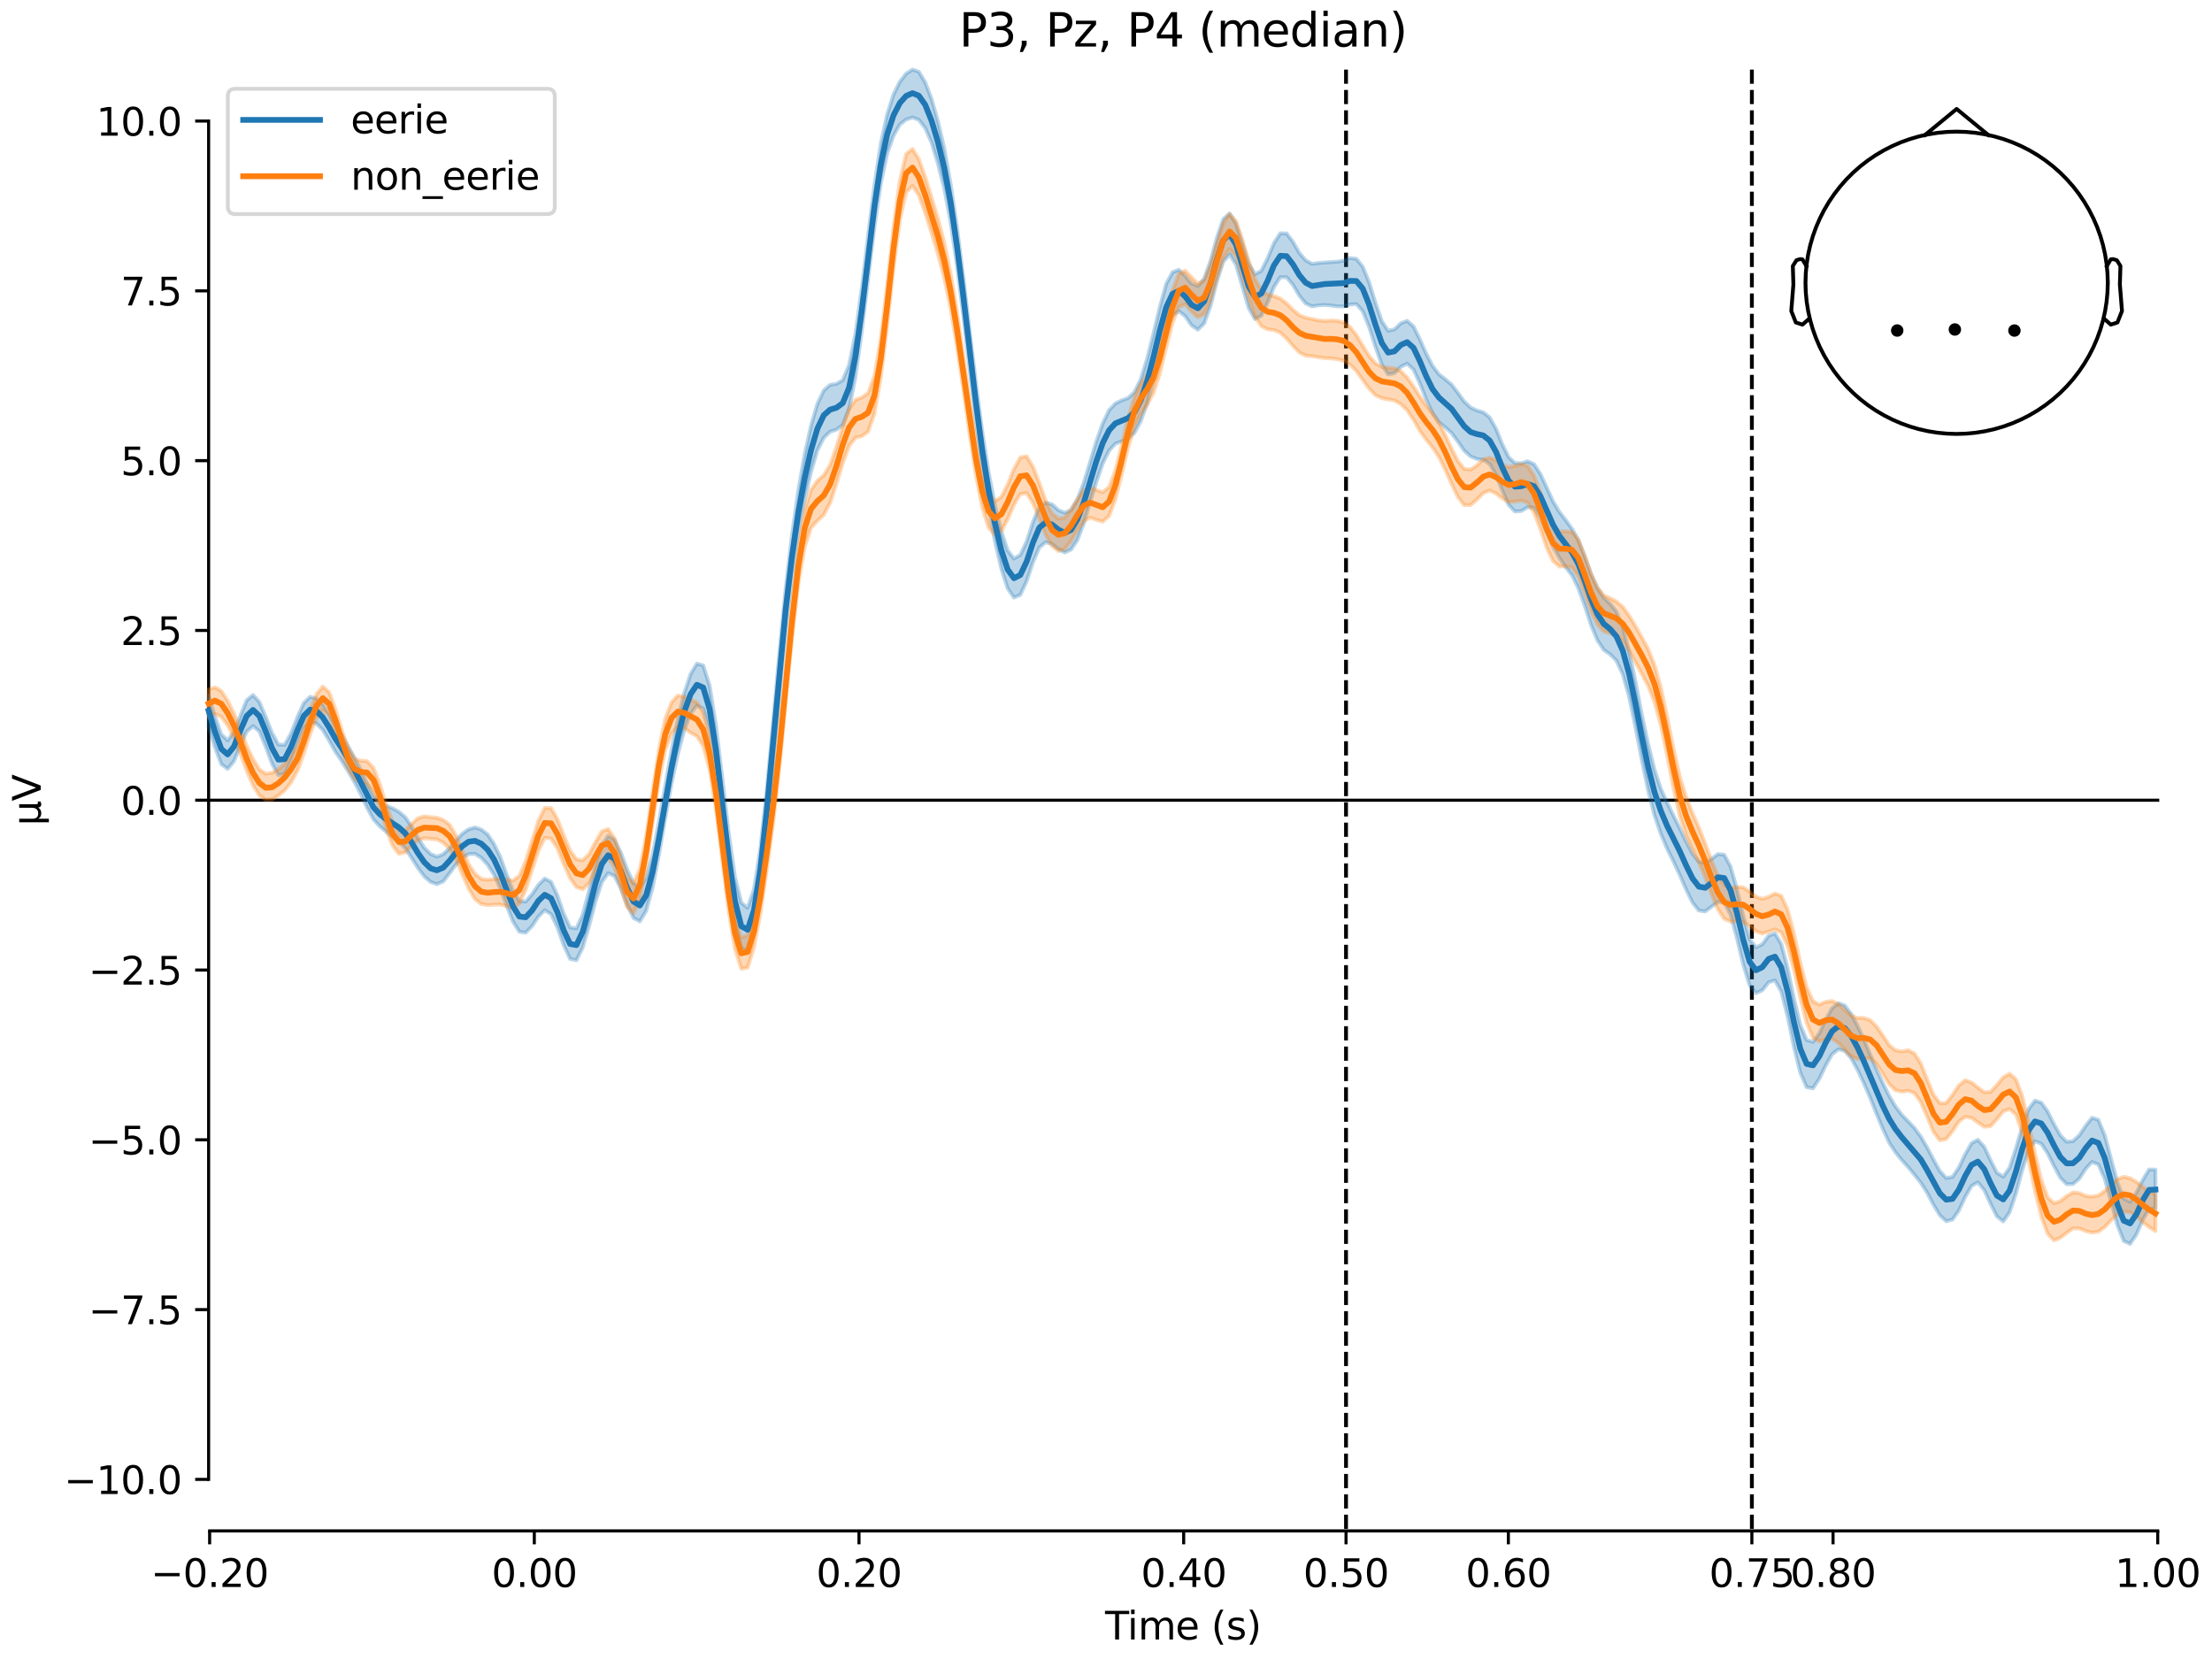 <?xml version="1.0" encoding="utf-8" standalone="no"?>
<!DOCTYPE svg PUBLIC "-//W3C//DTD SVG 1.1//EN"
  "http://www.w3.org/Graphics/SVG/1.1/DTD/svg11.dtd">
<svg xmlns:xlink="http://www.w3.org/1999/xlink" width="576pt" height="432pt" viewBox="0 0 576 432" xmlns="http://www.w3.org/2000/svg" version="1.1">
 <defs>
  <style type="text/css">*{stroke-linejoin: round; stroke-linecap: butt}</style>
 </defs>
 <g id="figure_1">
  <g id="patch_1">
   <path d="M 0 432 
L 576 432 
L 576 0 
L 0 0 
z
" style="fill: #ffffff"/>
  </g>
  <g id="axes_1">
   <g id="patch_2">
    <path d="M 54.324 398.644 
L 561.867 398.644 
L 561.867 18.118 
L 54.324 18.118 
L 54.324 398.644 
z
" style="fill: none; opacity: 0"/>
   </g>
   <g id="patch_3">
    <path d="M 54.324 385.236 
L 54.324 31.526 
" style="fill: none; stroke: #000000; stroke-width: 0.8; stroke-linejoin: miter; stroke-linecap: square"/>
   </g>
   <g id="LineCollection_1">
    <path d="M 350.501 18.118 
L 350.501 398.644 
" clip-path="url(#p2e5753f7e0)" style="fill: none; stroke-dasharray: 3.7,1.6; stroke-dashoffset: 0; stroke: #000000"/>
    <path d="M 456.184 18.118 
L 456.184 398.644 
" clip-path="url(#p2e5753f7e0)" style="fill: none; stroke-dasharray: 3.7,1.6; stroke-dashoffset: 0; stroke: #000000"/>
   </g>
   <g id="matplotlib.axis_1">
    <g id="xtick_1">
     <g id="line2d_1">
      <defs>
       <path id="me51f12d33c" d="M 0 0 
L 0 3.5 
" style="stroke: #000000; stroke-width: 0.8"/>
      </defs>
      <g>
       <use xlink:href="#me51f12d33c" x="54.588" y="398.644" style="stroke: #000000; stroke-width: 0.8"/>
      </g>
     </g>
     <g id="text_1">
      <!-- −0.20 -->
      <g transform="translate(39.265 413.242) scale(0.1 -0.1)">
       <defs>
        <path id="DejaVuSans-2212" d="M 678 2272 
L 4684 2272 
L 4684 1741 
L 678 1741 
L 678 2272 
z
" transform="scale(0.016)"/>
        <path id="DejaVuSans-30" d="M 2034 4250 
Q 1547 4250 1301 3770 
Q 1056 3291 1056 2328 
Q 1056 1369 1301 889 
Q 1547 409 2034 409 
Q 2525 409 2770 889 
Q 3016 1369 3016 2328 
Q 3016 3291 2770 3770 
Q 2525 4250 2034 4250 
z
M 2034 4750 
Q 2819 4750 3233 4129 
Q 3647 3509 3647 2328 
Q 3647 1150 3233 529 
Q 2819 -91 2034 -91 
Q 1250 -91 836 529 
Q 422 1150 422 2328 
Q 422 3509 836 4129 
Q 1250 4750 2034 4750 
z
" transform="scale(0.016)"/>
        <path id="DejaVuSans-2e" d="M 684 794 
L 1344 794 
L 1344 0 
L 684 0 
L 684 794 
z
" transform="scale(0.016)"/>
        <path id="DejaVuSans-32" d="M 1228 531 
L 3431 531 
L 3431 0 
L 469 0 
L 469 531 
Q 828 903 1448 1529 
Q 2069 2156 2228 2338 
Q 2531 2678 2651 2914 
Q 2772 3150 2772 3378 
Q 2772 3750 2511 3984 
Q 2250 4219 1831 4219 
Q 1534 4219 1204 4116 
Q 875 4013 500 3803 
L 500 4441 
Q 881 4594 1212 4672 
Q 1544 4750 1819 4750 
Q 2544 4750 2975 4387 
Q 3406 4025 3406 3419 
Q 3406 3131 3298 2873 
Q 3191 2616 2906 2266 
Q 2828 2175 2409 1742 
Q 1991 1309 1228 531 
z
" transform="scale(0.016)"/>
       </defs>
       <use xlink:href="#DejaVuSans-2212"/>
       <use xlink:href="#DejaVuSans-30" transform="translate(83.789 0)"/>
       <use xlink:href="#DejaVuSans-2e" transform="translate(147.412 0)"/>
       <use xlink:href="#DejaVuSans-32" transform="translate(179.199 0)"/>
       <use xlink:href="#DejaVuSans-30" transform="translate(242.822 0)"/>
      </g>
     </g>
    </g>
    <g id="xtick_2">
     <g id="line2d_2">
      <g>
       <use xlink:href="#me51f12d33c" x="139.134" y="398.644" style="stroke: #000000; stroke-width: 0.8"/>
      </g>
     </g>
     <g id="text_2">
      <!-- 0.00 -->
      <g transform="translate(128.002 413.242) scale(0.1 -0.1)">
       <use xlink:href="#DejaVuSans-30"/>
       <use xlink:href="#DejaVuSans-2e" transform="translate(63.623 0)"/>
       <use xlink:href="#DejaVuSans-30" transform="translate(95.41 0)"/>
       <use xlink:href="#DejaVuSans-30" transform="translate(159.033 0)"/>
      </g>
     </g>
    </g>
    <g id="xtick_3">
     <g id="line2d_3">
      <g>
       <use xlink:href="#me51f12d33c" x="223.681" y="398.644" style="stroke: #000000; stroke-width: 0.8"/>
      </g>
     </g>
     <g id="text_3">
      <!-- 0.20 -->
      <g transform="translate(212.548 413.242) scale(0.1 -0.1)">
       <use xlink:href="#DejaVuSans-30"/>
       <use xlink:href="#DejaVuSans-2e" transform="translate(63.623 0)"/>
       <use xlink:href="#DejaVuSans-32" transform="translate(95.41 0)"/>
       <use xlink:href="#DejaVuSans-30" transform="translate(159.033 0)"/>
      </g>
     </g>
    </g>
    <g id="xtick_4">
     <g id="line2d_4">
      <g>
       <use xlink:href="#me51f12d33c" x="308.227" y="398.644" style="stroke: #000000; stroke-width: 0.8"/>
      </g>
     </g>
     <g id="text_4">
      <!-- 0.40 -->
      <g transform="translate(297.095 413.242) scale(0.1 -0.1)">
       <defs>
        <path id="DejaVuSans-34" d="M 2419 4116 
L 825 1625 
L 2419 1625 
L 2419 4116 
z
M 2253 4666 
L 3047 4666 
L 3047 1625 
L 3713 1625 
L 3713 1100 
L 3047 1100 
L 3047 0 
L 2419 0 
L 2419 1100 
L 313 1100 
L 313 1709 
L 2253 4666 
z
" transform="scale(0.016)"/>
       </defs>
       <use xlink:href="#DejaVuSans-30"/>
       <use xlink:href="#DejaVuSans-2e" transform="translate(63.623 0)"/>
       <use xlink:href="#DejaVuSans-34" transform="translate(95.41 0)"/>
       <use xlink:href="#DejaVuSans-30" transform="translate(159.033 0)"/>
      </g>
     </g>
    </g>
    <g id="xtick_5">
     <g id="line2d_5">
      <g>
       <use xlink:href="#me51f12d33c" x="350.501" y="398.644" style="stroke: #000000; stroke-width: 0.8"/>
      </g>
     </g>
     <g id="text_5">
      <!-- 0.50 -->
      <g transform="translate(339.368 413.242) scale(0.1 -0.1)">
       <defs>
        <path id="DejaVuSans-35" d="M 691 4666 
L 3169 4666 
L 3169 4134 
L 1269 4134 
L 1269 2991 
Q 1406 3038 1543 3061 
Q 1681 3084 1819 3084 
Q 2600 3084 3056 2656 
Q 3513 2228 3513 1497 
Q 3513 744 3044 326 
Q 2575 -91 1722 -91 
Q 1428 -91 1123 -41 
Q 819 9 494 109 
L 494 744 
Q 775 591 1075 516 
Q 1375 441 1709 441 
Q 2250 441 2565 725 
Q 2881 1009 2881 1497 
Q 2881 1984 2565 2268 
Q 2250 2553 1709 2553 
Q 1456 2553 1204 2497 
Q 953 2441 691 2322 
L 691 4666 
z
" transform="scale(0.016)"/>
       </defs>
       <use xlink:href="#DejaVuSans-30"/>
       <use xlink:href="#DejaVuSans-2e" transform="translate(63.623 0)"/>
       <use xlink:href="#DejaVuSans-35" transform="translate(95.41 0)"/>
       <use xlink:href="#DejaVuSans-30" transform="translate(159.033 0)"/>
      </g>
     </g>
    </g>
    <g id="xtick_6">
     <g id="line2d_6">
      <g>
       <use xlink:href="#me51f12d33c" x="392.774" y="398.644" style="stroke: #000000; stroke-width: 0.8"/>
      </g>
     </g>
     <g id="text_6">
      <!-- 0.60 -->
      <g transform="translate(381.641 413.242) scale(0.1 -0.1)">
       <defs>
        <path id="DejaVuSans-36" d="M 2113 2584 
Q 1688 2584 1439 2293 
Q 1191 2003 1191 1497 
Q 1191 994 1439 701 
Q 1688 409 2113 409 
Q 2538 409 2786 701 
Q 3034 994 3034 1497 
Q 3034 2003 2786 2293 
Q 2538 2584 2113 2584 
z
M 3366 4563 
L 3366 3988 
Q 3128 4100 2886 4159 
Q 2644 4219 2406 4219 
Q 1781 4219 1451 3797 
Q 1122 3375 1075 2522 
Q 1259 2794 1537 2939 
Q 1816 3084 2150 3084 
Q 2853 3084 3261 2657 
Q 3669 2231 3669 1497 
Q 3669 778 3244 343 
Q 2819 -91 2113 -91 
Q 1303 -91 875 529 
Q 447 1150 447 2328 
Q 447 3434 972 4092 
Q 1497 4750 2381 4750 
Q 2619 4750 2861 4703 
Q 3103 4656 3366 4563 
z
" transform="scale(0.016)"/>
       </defs>
       <use xlink:href="#DejaVuSans-30"/>
       <use xlink:href="#DejaVuSans-2e" transform="translate(63.623 0)"/>
       <use xlink:href="#DejaVuSans-36" transform="translate(95.41 0)"/>
       <use xlink:href="#DejaVuSans-30" transform="translate(159.033 0)"/>
      </g>
     </g>
    </g>
    <g id="xtick_7">
     <g id="line2d_7">
      <g>
       <use xlink:href="#me51f12d33c" x="456.184" y="398.644" style="stroke: #000000; stroke-width: 0.8"/>
      </g>
     </g>
     <g id="text_7">
      <!-- 0.75 -->
      <g transform="translate(445.051 413.242) scale(0.1 -0.1)">
       <defs>
        <path id="DejaVuSans-37" d="M 525 4666 
L 3525 4666 
L 3525 4397 
L 1831 0 
L 1172 0 
L 2766 4134 
L 525 4134 
L 525 4666 
z
" transform="scale(0.016)"/>
       </defs>
       <use xlink:href="#DejaVuSans-30"/>
       <use xlink:href="#DejaVuSans-2e" transform="translate(63.623 0)"/>
       <use xlink:href="#DejaVuSans-37" transform="translate(95.41 0)"/>
       <use xlink:href="#DejaVuSans-35" transform="translate(159.033 0)"/>
      </g>
     </g>
    </g>
    <g id="xtick_8">
     <g id="line2d_8">
      <g>
       <use xlink:href="#me51f12d33c" x="477.32" y="398.644" style="stroke: #000000; stroke-width: 0.8"/>
      </g>
     </g>
     <g id="text_8">
      <!-- 0.80 -->
      <g transform="translate(466.188 413.242) scale(0.1 -0.1)">
       <defs>
        <path id="DejaVuSans-38" d="M 2034 2216 
Q 1584 2216 1326 1975 
Q 1069 1734 1069 1313 
Q 1069 891 1326 650 
Q 1584 409 2034 409 
Q 2484 409 2743 651 
Q 3003 894 3003 1313 
Q 3003 1734 2745 1975 
Q 2488 2216 2034 2216 
z
M 1403 2484 
Q 997 2584 770 2862 
Q 544 3141 544 3541 
Q 544 4100 942 4425 
Q 1341 4750 2034 4750 
Q 2731 4750 3128 4425 
Q 3525 4100 3525 3541 
Q 3525 3141 3298 2862 
Q 3072 2584 2669 2484 
Q 3125 2378 3379 2068 
Q 3634 1759 3634 1313 
Q 3634 634 3220 271 
Q 2806 -91 2034 -91 
Q 1263 -91 848 271 
Q 434 634 434 1313 
Q 434 1759 690 2068 
Q 947 2378 1403 2484 
z
M 1172 3481 
Q 1172 3119 1398 2916 
Q 1625 2713 2034 2713 
Q 2441 2713 2670 2916 
Q 2900 3119 2900 3481 
Q 2900 3844 2670 4047 
Q 2441 4250 2034 4250 
Q 1625 4250 1398 4047 
Q 1172 3844 1172 3481 
z
" transform="scale(0.016)"/>
       </defs>
       <use xlink:href="#DejaVuSans-30"/>
       <use xlink:href="#DejaVuSans-2e" transform="translate(63.623 0)"/>
       <use xlink:href="#DejaVuSans-38" transform="translate(95.41 0)"/>
       <use xlink:href="#DejaVuSans-30" transform="translate(159.033 0)"/>
      </g>
     </g>
    </g>
    <g id="xtick_9">
     <g id="line2d_9">
      <g>
       <use xlink:href="#me51f12d33c" x="561.867" y="398.644" style="stroke: #000000; stroke-width: 0.8"/>
      </g>
     </g>
     <g id="text_9">
      <!-- 1.00 -->
      <g transform="translate(550.734 413.242) scale(0.1 -0.1)">
       <defs>
        <path id="DejaVuSans-31" d="M 794 531 
L 1825 531 
L 1825 4091 
L 703 3866 
L 703 4441 
L 1819 4666 
L 2450 4666 
L 2450 531 
L 3481 531 
L 3481 0 
L 794 0 
L 794 531 
z
" transform="scale(0.016)"/>
       </defs>
       <use xlink:href="#DejaVuSans-31"/>
       <use xlink:href="#DejaVuSans-2e" transform="translate(63.623 0)"/>
       <use xlink:href="#DejaVuSans-30" transform="translate(95.41 0)"/>
       <use xlink:href="#DejaVuSans-30" transform="translate(159.033 0)"/>
      </g>
     </g>
    </g>
    <g id="text_10">
     <!-- Time (s) -->
     <g transform="translate(287.766 426.92) scale(0.1 -0.1)">
      <defs>
       <path id="DejaVuSans-54" d="M -19 4666 
L 3928 4666 
L 3928 4134 
L 2272 4134 
L 2272 0 
L 1638 0 
L 1638 4134 
L -19 4134 
L -19 4666 
z
" transform="scale(0.016)"/>
       <path id="DejaVuSans-69" d="M 603 3500 
L 1178 3500 
L 1178 0 
L 603 0 
L 603 3500 
z
M 603 4863 
L 1178 4863 
L 1178 4134 
L 603 4134 
L 603 4863 
z
" transform="scale(0.016)"/>
       <path id="DejaVuSans-6d" d="M 3328 2828 
Q 3544 3216 3844 3400 
Q 4144 3584 4550 3584 
Q 5097 3584 5394 3201 
Q 5691 2819 5691 2113 
L 5691 0 
L 5113 0 
L 5113 2094 
Q 5113 2597 4934 2840 
Q 4756 3084 4391 3084 
Q 3944 3084 3684 2787 
Q 3425 2491 3425 1978 
L 3425 0 
L 2847 0 
L 2847 2094 
Q 2847 2600 2669 2842 
Q 2491 3084 2119 3084 
Q 1678 3084 1418 2786 
Q 1159 2488 1159 1978 
L 1159 0 
L 581 0 
L 581 3500 
L 1159 3500 
L 1159 2956 
Q 1356 3278 1631 3431 
Q 1906 3584 2284 3584 
Q 2666 3584 2933 3390 
Q 3200 3197 3328 2828 
z
" transform="scale(0.016)"/>
       <path id="DejaVuSans-65" d="M 3597 1894 
L 3597 1613 
L 953 1613 
Q 991 1019 1311 708 
Q 1631 397 2203 397 
Q 2534 397 2845 478 
Q 3156 559 3463 722 
L 3463 178 
Q 3153 47 2828 -22 
Q 2503 -91 2169 -91 
Q 1331 -91 842 396 
Q 353 884 353 1716 
Q 353 2575 817 3079 
Q 1281 3584 2069 3584 
Q 2775 3584 3186 3129 
Q 3597 2675 3597 1894 
z
M 3022 2063 
Q 3016 2534 2758 2815 
Q 2500 3097 2075 3097 
Q 1594 3097 1305 2825 
Q 1016 2553 972 2059 
L 3022 2063 
z
" transform="scale(0.016)"/>
       <path id="DejaVuSans-20" transform="scale(0.016)"/>
       <path id="DejaVuSans-28" d="M 1984 4856 
Q 1566 4138 1362 3434 
Q 1159 2731 1159 2009 
Q 1159 1288 1364 580 
Q 1569 -128 1984 -844 
L 1484 -844 
Q 1016 -109 783 600 
Q 550 1309 550 2009 
Q 550 2706 781 3412 
Q 1013 4119 1484 4856 
L 1984 4856 
z
" transform="scale(0.016)"/>
       <path id="DejaVuSans-73" d="M 2834 3397 
L 2834 2853 
Q 2591 2978 2328 3040 
Q 2066 3103 1784 3103 
Q 1356 3103 1142 2972 
Q 928 2841 928 2578 
Q 928 2378 1081 2264 
Q 1234 2150 1697 2047 
L 1894 2003 
Q 2506 1872 2764 1633 
Q 3022 1394 3022 966 
Q 3022 478 2636 193 
Q 2250 -91 1575 -91 
Q 1294 -91 989 -36 
Q 684 19 347 128 
L 347 722 
Q 666 556 975 473 
Q 1284 391 1588 391 
Q 1994 391 2212 530 
Q 2431 669 2431 922 
Q 2431 1156 2273 1281 
Q 2116 1406 1581 1522 
L 1381 1569 
Q 847 1681 609 1914 
Q 372 2147 372 2553 
Q 372 3047 722 3315 
Q 1072 3584 1716 3584 
Q 2034 3584 2315 3537 
Q 2597 3491 2834 3397 
z
" transform="scale(0.016)"/>
       <path id="DejaVuSans-29" d="M 513 4856 
L 1013 4856 
Q 1481 4119 1714 3412 
Q 1947 2706 1947 2009 
Q 1947 1309 1714 600 
Q 1481 -109 1013 -844 
L 513 -844 
Q 928 -128 1133 580 
Q 1338 1288 1338 2009 
Q 1338 2731 1133 3434 
Q 928 4138 513 4856 
z
" transform="scale(0.016)"/>
      </defs>
      <use xlink:href="#DejaVuSans-54"/>
      <use xlink:href="#DejaVuSans-69" transform="translate(57.959 0)"/>
      <use xlink:href="#DejaVuSans-6d" transform="translate(85.742 0)"/>
      <use xlink:href="#DejaVuSans-65" transform="translate(183.154 0)"/>
      <use xlink:href="#DejaVuSans-20" transform="translate(244.678 0)"/>
      <use xlink:href="#DejaVuSans-28" transform="translate(276.465 0)"/>
      <use xlink:href="#DejaVuSans-73" transform="translate(315.479 0)"/>
      <use xlink:href="#DejaVuSans-29" transform="translate(367.578 0)"/>
     </g>
    </g>
   </g>
   <g id="matplotlib.axis_2">
    <g id="ytick_1">
     <g id="line2d_10">
      <defs>
       <path id="mcebdd753d7" d="M 0 0 
L -3.5 0 
" style="stroke: #000000; stroke-width: 0.8"/>
      </defs>
      <g>
       <use xlink:href="#mcebdd753d7" x="54.324" y="385.236" style="stroke: #000000; stroke-width: 0.8"/>
      </g>
     </g>
     <g id="text_11">
      <!-- −10.0 -->
      <g transform="translate(16.678 389.035) scale(0.1 -0.1)">
       <use xlink:href="#DejaVuSans-2212"/>
       <use xlink:href="#DejaVuSans-31" transform="translate(83.789 0)"/>
       <use xlink:href="#DejaVuSans-30" transform="translate(147.412 0)"/>
       <use xlink:href="#DejaVuSans-2e" transform="translate(211.035 0)"/>
       <use xlink:href="#DejaVuSans-30" transform="translate(242.822 0)"/>
      </g>
     </g>
    </g>
    <g id="ytick_2">
     <g id="line2d_11">
      <g>
       <use xlink:href="#mcebdd753d7" x="54.324" y="341.022" style="stroke: #000000; stroke-width: 0.8"/>
      </g>
     </g>
     <g id="text_12">
      <!-- −7.5 -->
      <g transform="translate(23.041 344.821) scale(0.1 -0.1)">
       <use xlink:href="#DejaVuSans-2212"/>
       <use xlink:href="#DejaVuSans-37" transform="translate(83.789 0)"/>
       <use xlink:href="#DejaVuSans-2e" transform="translate(147.412 0)"/>
       <use xlink:href="#DejaVuSans-35" transform="translate(179.199 0)"/>
      </g>
     </g>
    </g>
    <g id="ytick_3">
     <g id="line2d_12">
      <g>
       <use xlink:href="#mcebdd753d7" x="54.324" y="296.808" style="stroke: #000000; stroke-width: 0.8"/>
      </g>
     </g>
     <g id="text_13">
      <!-- −5.0 -->
      <g transform="translate(23.041 300.607) scale(0.1 -0.1)">
       <use xlink:href="#DejaVuSans-2212"/>
       <use xlink:href="#DejaVuSans-35" transform="translate(83.789 0)"/>
       <use xlink:href="#DejaVuSans-2e" transform="translate(147.412 0)"/>
       <use xlink:href="#DejaVuSans-30" transform="translate(179.199 0)"/>
      </g>
     </g>
    </g>
    <g id="ytick_4">
     <g id="line2d_13">
      <g>
       <use xlink:href="#mcebdd753d7" x="54.324" y="252.595" style="stroke: #000000; stroke-width: 0.8"/>
      </g>
     </g>
     <g id="text_14">
      <!-- −2.5 -->
      <g transform="translate(23.041 256.394) scale(0.1 -0.1)">
       <use xlink:href="#DejaVuSans-2212"/>
       <use xlink:href="#DejaVuSans-32" transform="translate(83.789 0)"/>
       <use xlink:href="#DejaVuSans-2e" transform="translate(147.412 0)"/>
       <use xlink:href="#DejaVuSans-35" transform="translate(179.199 0)"/>
      </g>
     </g>
    </g>
    <g id="ytick_5">
     <g id="line2d_14">
      <g>
       <use xlink:href="#mcebdd753d7" x="54.324" y="208.381" style="stroke: #000000; stroke-width: 0.8"/>
      </g>
     </g>
     <g id="text_15">
      <!-- 0.0 -->
      <g transform="translate(31.421 212.18) scale(0.1 -0.1)">
       <use xlink:href="#DejaVuSans-30"/>
       <use xlink:href="#DejaVuSans-2e" transform="translate(63.623 0)"/>
       <use xlink:href="#DejaVuSans-30" transform="translate(95.41 0)"/>
      </g>
     </g>
    </g>
    <g id="ytick_6">
     <g id="line2d_15">
      <g>
       <use xlink:href="#mcebdd753d7" x="54.324" y="164.167" style="stroke: #000000; stroke-width: 0.8"/>
      </g>
     </g>
     <g id="text_16">
      <!-- 2.5 -->
      <g transform="translate(31.421 167.966) scale(0.1 -0.1)">
       <use xlink:href="#DejaVuSans-32"/>
       <use xlink:href="#DejaVuSans-2e" transform="translate(63.623 0)"/>
       <use xlink:href="#DejaVuSans-35" transform="translate(95.41 0)"/>
      </g>
     </g>
    </g>
    <g id="ytick_7">
     <g id="line2d_16">
      <g>
       <use xlink:href="#mcebdd753d7" x="54.324" y="119.954" style="stroke: #000000; stroke-width: 0.8"/>
      </g>
     </g>
     <g id="text_17">
      <!-- 5.0 -->
      <g transform="translate(31.421 123.753) scale(0.1 -0.1)">
       <use xlink:href="#DejaVuSans-35"/>
       <use xlink:href="#DejaVuSans-2e" transform="translate(63.623 0)"/>
       <use xlink:href="#DejaVuSans-30" transform="translate(95.41 0)"/>
      </g>
     </g>
    </g>
    <g id="ytick_8">
     <g id="line2d_17">
      <g>
       <use xlink:href="#mcebdd753d7" x="54.324" y="75.74" style="stroke: #000000; stroke-width: 0.8"/>
      </g>
     </g>
     <g id="text_18">
      <!-- 7.5 -->
      <g transform="translate(31.421 79.539) scale(0.1 -0.1)">
       <use xlink:href="#DejaVuSans-37"/>
       <use xlink:href="#DejaVuSans-2e" transform="translate(63.623 0)"/>
       <use xlink:href="#DejaVuSans-35" transform="translate(95.41 0)"/>
      </g>
     </g>
    </g>
    <g id="ytick_9">
     <g id="line2d_18">
      <g>
       <use xlink:href="#mcebdd753d7" x="54.324" y="31.526" style="stroke: #000000; stroke-width: 0.8"/>
      </g>
     </g>
     <g id="text_19">
      <!-- 10.0 -->
      <g transform="translate(25.058 35.326) scale(0.1 -0.1)">
       <use xlink:href="#DejaVuSans-31"/>
       <use xlink:href="#DejaVuSans-30" transform="translate(63.623 0)"/>
       <use xlink:href="#DejaVuSans-2e" transform="translate(127.246 0)"/>
       <use xlink:href="#DejaVuSans-30" transform="translate(159.033 0)"/>
      </g>
     </g>
    </g>
    <g id="text_20">
     <!-- µV -->
     <g transform="translate(10.599 214.982) rotate(-90) scale(0.1 -0.1)">
      <defs>
       <path id="DejaVuSans-b5" d="M 544 -1331 
L 544 3500 
L 1119 3500 
L 1119 1325 
Q 1119 872 1334 640 
Q 1550 409 1972 409 
Q 2434 409 2667 671 
Q 2900 934 2900 1459 
L 2900 3500 
L 3475 3500 
L 3475 806 
Q 3475 619 3529 530 
Q 3584 441 3700 441 
Q 3728 441 3778 458 
Q 3828 475 3916 513 
L 3916 50 
Q 3788 -22 3673 -56 
Q 3559 -91 3450 -91 
Q 3234 -91 3106 31 
Q 2978 153 2931 403 
Q 2775 156 2548 32 
Q 2322 -91 2016 -91 
Q 1697 -91 1473 31 
Q 1250 153 1119 397 
L 1119 -1331 
L 544 -1331 
z
" transform="scale(0.016)"/>
       <path id="DejaVuSans-56" d="M 1831 0 
L 50 4666 
L 709 4666 
L 2188 738 
L 3669 4666 
L 4325 4666 
L 2547 0 
L 1831 0 
z
" transform="scale(0.016)"/>
      </defs>
      <use xlink:href="#DejaVuSans-b5"/>
      <use xlink:href="#DejaVuSans-56" transform="translate(63.623 0)"/>
     </g>
    </g>
   </g>
   <g id="patch_4">
    <path d="M 54.588 398.644 
L 561.867 398.644 
" style="fill: none; stroke: #000000; stroke-width: 0.8; stroke-linejoin: miter; stroke-linecap: square"/>
   </g>
   <g id="patch_5">
    <path d="M 54.324 208.381 
L 561.867 208.381 
" style="fill: none; stroke: #000000; stroke-width: 0.8; stroke-linejoin: miter; stroke-linecap: square"/>
   </g>
   <g id="text_21">
    <!-- P3, Pz, P4 (median) -->
    <g transform="translate(249.75 12.118) scale(0.12 -0.12)">
     <defs>
      <path id="DejaVuSans-50" d="M 1259 4147 
L 1259 2394 
L 2053 2394 
Q 2494 2394 2734 2622 
Q 2975 2850 2975 3272 
Q 2975 3691 2734 3919 
Q 2494 4147 2053 4147 
L 1259 4147 
z
M 628 4666 
L 2053 4666 
Q 2838 4666 3239 4311 
Q 3641 3956 3641 3272 
Q 3641 2581 3239 2228 
Q 2838 1875 2053 1875 
L 1259 1875 
L 1259 0 
L 628 0 
L 628 4666 
z
" transform="scale(0.016)"/>
      <path id="DejaVuSans-33" d="M 2597 2516 
Q 3050 2419 3304 2112 
Q 3559 1806 3559 1356 
Q 3559 666 3084 287 
Q 2609 -91 1734 -91 
Q 1441 -91 1130 -33 
Q 819 25 488 141 
L 488 750 
Q 750 597 1062 519 
Q 1375 441 1716 441 
Q 2309 441 2620 675 
Q 2931 909 2931 1356 
Q 2931 1769 2642 2001 
Q 2353 2234 1838 2234 
L 1294 2234 
L 1294 2753 
L 1863 2753 
Q 2328 2753 2575 2939 
Q 2822 3125 2822 3475 
Q 2822 3834 2567 4026 
Q 2313 4219 1838 4219 
Q 1578 4219 1281 4162 
Q 984 4106 628 3988 
L 628 4550 
Q 988 4650 1302 4700 
Q 1616 4750 1894 4750 
Q 2613 4750 3031 4423 
Q 3450 4097 3450 3541 
Q 3450 3153 3228 2886 
Q 3006 2619 2597 2516 
z
" transform="scale(0.016)"/>
      <path id="DejaVuSans-2c" d="M 750 794 
L 1409 794 
L 1409 256 
L 897 -744 
L 494 -744 
L 750 256 
L 750 794 
z
" transform="scale(0.016)"/>
      <path id="DejaVuSans-7a" d="M 353 3500 
L 3084 3500 
L 3084 2975 
L 922 459 
L 3084 459 
L 3084 0 
L 275 0 
L 275 525 
L 2438 3041 
L 353 3041 
L 353 3500 
z
" transform="scale(0.016)"/>
      <path id="DejaVuSans-64" d="M 2906 2969 
L 2906 4863 
L 3481 4863 
L 3481 0 
L 2906 0 
L 2906 525 
Q 2725 213 2448 61 
Q 2172 -91 1784 -91 
Q 1150 -91 751 415 
Q 353 922 353 1747 
Q 353 2572 751 3078 
Q 1150 3584 1784 3584 
Q 2172 3584 2448 3432 
Q 2725 3281 2906 2969 
z
M 947 1747 
Q 947 1113 1208 752 
Q 1469 391 1925 391 
Q 2381 391 2643 752 
Q 2906 1113 2906 1747 
Q 2906 2381 2643 2742 
Q 2381 3103 1925 3103 
Q 1469 3103 1208 2742 
Q 947 2381 947 1747 
z
" transform="scale(0.016)"/>
      <path id="DejaVuSans-61" d="M 2194 1759 
Q 1497 1759 1228 1600 
Q 959 1441 959 1056 
Q 959 750 1161 570 
Q 1363 391 1709 391 
Q 2188 391 2477 730 
Q 2766 1069 2766 1631 
L 2766 1759 
L 2194 1759 
z
M 3341 1997 
L 3341 0 
L 2766 0 
L 2766 531 
Q 2569 213 2275 61 
Q 1981 -91 1556 -91 
Q 1019 -91 701 211 
Q 384 513 384 1019 
Q 384 1609 779 1909 
Q 1175 2209 1959 2209 
L 2766 2209 
L 2766 2266 
Q 2766 2663 2505 2880 
Q 2244 3097 1772 3097 
Q 1472 3097 1187 3025 
Q 903 2953 641 2809 
L 641 3341 
Q 956 3463 1253 3523 
Q 1550 3584 1831 3584 
Q 2591 3584 2966 3190 
Q 3341 2797 3341 1997 
z
" transform="scale(0.016)"/>
      <path id="DejaVuSans-6e" d="M 3513 2113 
L 3513 0 
L 2938 0 
L 2938 2094 
Q 2938 2591 2744 2837 
Q 2550 3084 2163 3084 
Q 1697 3084 1428 2787 
Q 1159 2491 1159 1978 
L 1159 0 
L 581 0 
L 581 3500 
L 1159 3500 
L 1159 2956 
Q 1366 3272 1645 3428 
Q 1925 3584 2291 3584 
Q 2894 3584 3203 3211 
Q 3513 2838 3513 2113 
z
" transform="scale(0.016)"/>
     </defs>
     <use xlink:href="#DejaVuSans-50"/>
     <use xlink:href="#DejaVuSans-33" transform="translate(60.303 0)"/>
     <use xlink:href="#DejaVuSans-2c" transform="translate(123.926 0)"/>
     <use xlink:href="#DejaVuSans-20" transform="translate(155.713 0)"/>
     <use xlink:href="#DejaVuSans-50" transform="translate(187.5 0)"/>
     <use xlink:href="#DejaVuSans-7a" transform="translate(247.803 0)"/>
     <use xlink:href="#DejaVuSans-2c" transform="translate(300.293 0)"/>
     <use xlink:href="#DejaVuSans-20" transform="translate(332.08 0)"/>
     <use xlink:href="#DejaVuSans-50" transform="translate(363.867 0)"/>
     <use xlink:href="#DejaVuSans-34" transform="translate(424.17 0)"/>
     <use xlink:href="#DejaVuSans-20" transform="translate(487.793 0)"/>
     <use xlink:href="#DejaVuSans-28" transform="translate(519.58 0)"/>
     <use xlink:href="#DejaVuSans-6d" transform="translate(558.594 0)"/>
     <use xlink:href="#DejaVuSans-65" transform="translate(656.006 0)"/>
     <use xlink:href="#DejaVuSans-64" transform="translate(717.529 0)"/>
     <use xlink:href="#DejaVuSans-69" transform="translate(781.006 0)"/>
     <use xlink:href="#DejaVuSans-61" transform="translate(808.789 0)"/>
     <use xlink:href="#DejaVuSans-6e" transform="translate(870.068 0)"/>
     <use xlink:href="#DejaVuSans-29" transform="translate(933.447 0)"/>
    </g>
   </g>
   <g id="legend_1">
    <g id="patch_6">
     <path d="M 61.324 55.753 
L 142.466 55.753 
Q 144.466 55.753 144.466 53.753 
L 144.466 25.118 
Q 144.466 23.118 142.466 23.118 
L 61.324 23.118 
Q 59.324 23.118 59.324 25.118 
L 59.324 53.753 
Q 59.324 55.753 61.324 55.753 
z
" style="fill: #ffffff; opacity: 0.8; stroke: #cccccc; stroke-linejoin: miter"/>
    </g>
    <g id="line2d_19">
     <path d="M 63.324 31.217 
L 73.324 31.217 
L 83.324 31.217 
" style="fill: none; stroke: #1f77b4; stroke-width: 1.5; stroke-linecap: square"/>
    </g>
    <g id="text_22">
     <!-- eerie -->
     <g transform="translate(91.324 34.717) scale(0.1 -0.1)">
      <defs>
       <path id="DejaVuSans-72" d="M 2631 2963 
Q 2534 3019 2420 3045 
Q 2306 3072 2169 3072 
Q 1681 3072 1420 2755 
Q 1159 2438 1159 1844 
L 1159 0 
L 581 0 
L 581 3500 
L 1159 3500 
L 1159 2956 
Q 1341 3275 1631 3429 
Q 1922 3584 2338 3584 
Q 2397 3584 2469 3576 
Q 2541 3569 2628 3553 
L 2631 2963 
z
" transform="scale(0.016)"/>
      </defs>
      <use xlink:href="#DejaVuSans-65"/>
      <use xlink:href="#DejaVuSans-65" transform="translate(61.523 0)"/>
      <use xlink:href="#DejaVuSans-72" transform="translate(123.047 0)"/>
      <use xlink:href="#DejaVuSans-69" transform="translate(164.16 0)"/>
      <use xlink:href="#DejaVuSans-65" transform="translate(191.943 0)"/>
     </g>
    </g>
    <g id="line2d_20">
     <path d="M 63.324 45.895 
L 73.324 45.895 
L 83.324 45.895 
" style="fill: none; stroke: #ff7f0e; stroke-width: 1.5; stroke-linecap: square"/>
    </g>
    <g id="text_23">
     <!-- non_eerie -->
     <g transform="translate(91.324 49.395) scale(0.1 -0.1)">
      <defs>
       <path id="DejaVuSans-6f" d="M 1959 3097 
Q 1497 3097 1228 2736 
Q 959 2375 959 1747 
Q 959 1119 1226 758 
Q 1494 397 1959 397 
Q 2419 397 2687 759 
Q 2956 1122 2956 1747 
Q 2956 2369 2687 2733 
Q 2419 3097 1959 3097 
z
M 1959 3584 
Q 2709 3584 3137 3096 
Q 3566 2609 3566 1747 
Q 3566 888 3137 398 
Q 2709 -91 1959 -91 
Q 1206 -91 779 398 
Q 353 888 353 1747 
Q 353 2609 779 3096 
Q 1206 3584 1959 3584 
z
" transform="scale(0.016)"/>
       <path id="DejaVuSans-5f" d="M 3263 -1063 
L 3263 -1509 
L -63 -1509 
L -63 -1063 
L 3263 -1063 
z
" transform="scale(0.016)"/>
      </defs>
      <use xlink:href="#DejaVuSans-6e"/>
      <use xlink:href="#DejaVuSans-6f" transform="translate(63.379 0)"/>
      <use xlink:href="#DejaVuSans-6e" transform="translate(124.561 0)"/>
      <use xlink:href="#DejaVuSans-5f" transform="translate(187.939 0)"/>
      <use xlink:href="#DejaVuSans-65" transform="translate(237.939 0)"/>
      <use xlink:href="#DejaVuSans-65" transform="translate(299.463 0)"/>
      <use xlink:href="#DejaVuSans-72" transform="translate(360.986 0)"/>
      <use xlink:href="#DejaVuSans-69" transform="translate(402.1 0)"/>
      <use xlink:href="#DejaVuSans-65" transform="translate(429.883 0)"/>
     </g>
    </g>
   </g>
   <g id="FillBetweenPolyCollection_1">
    <defs>
     <path id="mc740422813" d="M 54.324 -250.943 
L 54.324 -242.754 
L 55.975 -237.389 
L 57.626 -233.011 
L 59.278 -231.787 
L 60.929 -233.773 
L 62.58 -237.862 
L 64.231 -241.485 
L 65.883 -242.938 
L 67.534 -241.557 
L 69.185 -237.583 
L 70.837 -233.118 
L 72.488 -230.149 
L 74.139 -230.488 
L 75.791 -233.885 
L 77.442 -238.409 
L 79.093 -242.336 
L 80.744 -243.946 
L 82.396 -243.603 
L 84.047 -241.94 
L 85.698 -239.183 
L 87.35 -236.205 
L 89.001 -233.829 
L 90.652 -231.172 
L 92.304 -228.355 
L 93.955 -225.18 
L 95.606 -221.649 
L 97.257 -218.619 
L 98.909 -216.822 
L 100.56 -215.397 
L 102.211 -214.039 
L 103.863 -212.712 
L 105.514 -211.126 
L 107.165 -208.604 
L 108.817 -206.007 
L 110.468 -203.79 
L 112.119 -202.352 
L 113.77 -201.764 
L 115.422 -202.482 
L 117.073 -204.629 
L 118.724 -206.841 
L 120.376 -208.549 
L 122.027 -209.584 
L 123.678 -209.653 
L 125.33 -208.631 
L 126.981 -206.814 
L 128.632 -204.237 
L 130.283 -200.578 
L 131.935 -196.189 
L 133.586 -192.006 
L 135.237 -189.377 
L 136.889 -189.124 
L 138.54 -190.825 
L 140.191 -193.308 
L 141.843 -194.965 
L 143.494 -193.97 
L 145.145 -190.505 
L 146.796 -185.871 
L 148.448 -182.299 
L 150.099 -181.952 
L 151.75 -185.269 
L 153.402 -190.926 
L 155.053 -197.199 
L 156.704 -202.274 
L 158.356 -204.62 
L 160.007 -203.882 
L 161.658 -200.662 
L 163.309 -196.368 
L 164.961 -192.977 
L 166.612 -192.067 
L 168.263 -194.794 
L 169.915 -200.768 
L 171.566 -209.349 
L 173.217 -218.893 
L 174.869 -228.031 
L 176.52 -235.665 
L 178.171 -241.852 
L 179.822 -246.144 
L 181.474 -248.264 
L 183.125 -247.456 
L 184.776 -241.673 
L 186.428 -230.864 
L 188.079 -217.012 
L 189.73 -202.91 
L 191.381 -191.583 
L 193.033 -185.103 
L 194.684 -184.373 
L 196.335 -189.63 
L 197.987 -200.473 
L 199.638 -215.604 
L 201.289 -233.184 
L 202.941 -251.309 
L 204.592 -268.006 
L 206.243 -281.927 
L 207.894 -293.199 
L 209.546 -301.969 
L 211.197 -309.16 
L 212.848 -314.718 
L 214.5 -317.985 
L 216.151 -319.586 
L 217.802 -320.111 
L 219.454 -321.352 
L 221.105 -325.568 
L 222.756 -333.842 
L 224.407 -345.756 
L 226.059 -359.48 
L 227.71 -373.007 
L 229.361 -384.236 
L 231.013 -391.966 
L 232.664 -396.622 
L 234.315 -399.584 
L 235.967 -400.888 
L 237.618 -401.411 
L 239.269 -400.792 
L 240.92 -398.647 
L 242.572 -394.888 
L 244.223 -389.449 
L 245.874 -382.973 
L 247.526 -374.281 
L 249.177 -363.005 
L 250.828 -349.97 
L 252.48 -335.818 
L 254.131 -322.275 
L 255.782 -309.886 
L 257.433 -299.699 
L 259.085 -291.036 
L 260.736 -283.942 
L 262.387 -278.779 
L 264.039 -276.392 
L 265.69 -277.109 
L 267.341 -280.654 
L 268.993 -285.633 
L 270.644 -289.45 
L 272.295 -290.801 
L 273.946 -290.36 
L 275.598 -289.028 
L 277.249 -288.132 
L 278.9 -288.894 
L 280.552 -291.368 
L 282.203 -295.661 
L 283.854 -301.143 
L 285.506 -306.557 
L 287.157 -311.294 
L 288.808 -314.675 
L 290.459 -316.489 
L 292.111 -317.07 
L 293.762 -317.786 
L 295.413 -319.287 
L 297.065 -322.363 
L 298.716 -326.949 
L 300.367 -333.131 
L 302.019 -339.945 
L 303.67 -346.14 
L 305.321 -349.935 
L 306.972 -350.951 
L 308.624 -349.684 
L 310.275 -347.279 
L 311.926 -346.151 
L 313.578 -347.794 
L 315.229 -352.41 
L 316.88 -358.781 
L 318.532 -363.864 
L 320.183 -365.729 
L 321.834 -363.134 
L 323.485 -357.498 
L 325.137 -351.846 
L 326.788 -348.924 
L 328.439 -349.749 
L 330.091 -353.18 
L 331.742 -357.275 
L 333.393 -359.817 
L 335.045 -359.8 
L 336.696 -357.796 
L 338.347 -354.996 
L 339.998 -352.986 
L 341.65 -352.215 
L 343.301 -352.493 
L 344.952 -352.583 
L 346.604 -352.442 
L 348.255 -352.215 
L 349.906 -352.2 
L 351.558 -352.703 
L 353.209 -352.814 
L 354.86 -350.956 
L 356.511 -346.857 
L 358.163 -341.722 
L 359.814 -337.062 
L 361.465 -334.518 
L 363.117 -334.807 
L 364.768 -336.485 
L 366.419 -337.321 
L 368.07 -335.763 
L 369.722 -332.209 
L 371.373 -328.001 
L 373.024 -324.424 
L 374.676 -322.069 
L 376.327 -320.728 
L 377.978 -319.24 
L 379.63 -317.019 
L 381.281 -314.647 
L 382.932 -313.162 
L 384.583 -312.483 
L 386.235 -312.269 
L 387.886 -311.182 
L 389.537 -308.35 
L 391.189 -304.239 
L 392.84 -300.534 
L 394.491 -298.802 
L 396.143 -298.948 
L 397.794 -299.894 
L 399.445 -299.815 
L 401.096 -297.199 
L 402.748 -293.443 
L 404.399 -289.619 
L 406.05 -286.721 
L 407.702 -284.274 
L 409.353 -282.167 
L 411.004 -278.81 
L 412.656 -274.308 
L 414.307 -269.273 
L 415.958 -265.261 
L 417.609 -262.788 
L 419.261 -261.619 
L 420.912 -259.955 
L 422.563 -256.412 
L 424.215 -250.593 
L 425.866 -242.701 
L 427.517 -234.158 
L 429.169 -226.233 
L 430.82 -219.71 
L 432.471 -214.881 
L 434.122 -210.973 
L 435.774 -207.641 
L 437.425 -204.132 
L 439.076 -200.334 
L 440.728 -196.977 
L 442.379 -194.894 
L 444.03 -194.669 
L 445.682 -195.898 
L 447.333 -197.123 
L 448.984 -197.035 
L 450.635 -193.808 
L 452.287 -187.785 
L 453.938 -180.849 
L 455.589 -175.464 
L 457.241 -173.372 
L 458.892 -174.113 
L 460.543 -176.204 
L 462.195 -176.708 
L 463.846 -173.772 
L 465.497 -167.338 
L 467.148 -159.368 
L 468.8 -152.665 
L 470.451 -148.882 
L 472.102 -148.602 
L 473.754 -151.088 
L 475.405 -154.54 
L 477.056 -157.452 
L 478.708 -158.766 
L 480.359 -158.365 
L 482.01 -156.47 
L 483.661 -153.49 
L 485.313 -149.996 
L 486.964 -146.204 
L 488.615 -142.028 
L 490.267 -138.097 
L 491.918 -134.503 
L 493.569 -131.942 
L 495.221 -129.92 
L 496.872 -128.092 
L 498.523 -126.098 
L 500.174 -124.019 
L 501.826 -121.421 
L 503.477 -118.279 
L 505.128 -115.556 
L 506.78 -113.998 
L 508.431 -114.428 
L 510.082 -116.777 
L 511.734 -120.303 
L 513.385 -123.182 
L 515.036 -124.121 
L 516.687 -122.106 
L 518.339 -118.525 
L 519.99 -115.255 
L 521.641 -113.946 
L 523.293 -116.313 
L 524.944 -121.224 
L 526.595 -127.373 
L 528.246 -132.447 
L 529.898 -134.836 
L 531.549 -134.168 
L 533.2 -131.677 
L 534.852 -128.371 
L 536.503 -125.307 
L 538.154 -123.657 
L 539.806 -123.686 
L 541.457 -125.101 
L 543.108 -127.659 
L 544.759 -129.427 
L 546.411 -128.757 
L 548.062 -125.052 
L 549.713 -119.054 
L 551.365 -112.984 
L 553.016 -108.851 
L 554.667 -108.08 
L 556.319 -110.524 
L 557.97 -114.347 
L 559.621 -117.177 
L 561.272 -117.352 
L 561.272 -127.43 
L 561.272 -127.43 
L 559.621 -127.466 
L 557.97 -124.726 
L 556.319 -121.47 
L 554.667 -119.067 
L 553.016 -119.901 
L 551.365 -124.109 
L 549.713 -130.224 
L 548.062 -136.365 
L 546.411 -140.399 
L 544.759 -140.929 
L 543.108 -138.864 
L 541.457 -136.392 
L 539.806 -134.837 
L 538.154 -134.68 
L 536.503 -136.371 
L 534.852 -139.274 
L 533.2 -142.572 
L 531.549 -144.877 
L 529.898 -145.391 
L 528.246 -143.209 
L 526.595 -138.62 
L 524.944 -132.944 
L 523.293 -127.936 
L 521.641 -125.589 
L 519.99 -126.611 
L 518.339 -129.872 
L 516.687 -133.373 
L 515.036 -135.196 
L 513.385 -134.31 
L 511.734 -131.433 
L 510.082 -127.964 
L 508.431 -125.532 
L 506.78 -125.248 
L 505.128 -127.061 
L 503.477 -130.036 
L 501.826 -133.197 
L 500.174 -136.007 
L 498.523 -138.281 
L 496.872 -139.995 
L 495.221 -141.703 
L 493.569 -143.874 
L 491.918 -146.64 
L 490.267 -150.012 
L 488.615 -153.662 
L 486.964 -157.52 
L 485.313 -161.434 
L 483.661 -164.985 
L 482.01 -167.999 
L 480.359 -170.192 
L 478.708 -170.777 
L 477.056 -169.463 
L 475.405 -166.49 
L 473.754 -162.983 
L 472.102 -160.688 
L 470.451 -161.192 
L 468.8 -165.033 
L 467.148 -171.992 
L 465.497 -179.822 
L 463.846 -186.176 
L 462.195 -188.939 
L 460.543 -188.339 
L 458.892 -186.092 
L 457.241 -185.309 
L 455.589 -187.49 
L 453.938 -193.498 
L 452.287 -200.498 
L 450.635 -206.329 
L 448.984 -209.427 
L 447.333 -209.588 
L 445.682 -208.331 
L 444.03 -207.283 
L 442.379 -207.659 
L 440.728 -209.693 
L 439.076 -212.837 
L 437.425 -216.287 
L 435.774 -219.604 
L 434.122 -222.962 
L 432.471 -226.608 
L 430.82 -231.616 
L 429.169 -238.288 
L 427.517 -246.036 
L 425.866 -254.573 
L 424.215 -262.361 
L 422.563 -268.756 
L 420.912 -272.741 
L 419.261 -274.844 
L 417.609 -276.366 
L 415.958 -278.849 
L 414.307 -282.482 
L 412.656 -287.085 
L 411.004 -291.353 
L 409.353 -294.294 
L 407.702 -296.575 
L 406.05 -298.717 
L 404.399 -301.458 
L 402.748 -305.065 
L 401.096 -308.619 
L 399.445 -311.151 
L 397.794 -311.875 
L 396.143 -311.368 
L 394.491 -311.42 
L 392.84 -312.962 
L 391.189 -316.318 
L 389.537 -320.383 
L 387.886 -323.31 
L 386.235 -324.625 
L 384.583 -325.122 
L 382.932 -325.882 
L 381.281 -327.428 
L 379.63 -329.703 
L 377.978 -331.863 
L 376.327 -333.257 
L 374.676 -334.534 
L 373.024 -336.743 
L 371.373 -339.925 
L 369.722 -343.652 
L 368.07 -346.997 
L 366.419 -348.456 
L 364.768 -347.8 
L 363.117 -346.227 
L 361.465 -345.868 
L 359.814 -348.395 
L 358.163 -353.143 
L 356.511 -358.503 
L 354.86 -362.535 
L 353.209 -364.602 
L 351.558 -364.808 
L 349.906 -364.115 
L 348.255 -363.86 
L 346.604 -363.752 
L 344.952 -363.645 
L 343.301 -363.502 
L 341.65 -363.297 
L 339.998 -364.21 
L 338.347 -366.117 
L 336.696 -369.015 
L 335.045 -371.203 
L 333.393 -371.246 
L 331.742 -368.724 
L 330.091 -364.768 
L 328.439 -361.465 
L 326.788 -360.597 
L 325.137 -363.447 
L 323.485 -368.651 
L 321.834 -373.758 
L 320.183 -376.394 
L 318.532 -374.969 
L 316.88 -370.096 
L 315.229 -364.106 
L 313.578 -359.463 
L 311.926 -357.529 
L 310.275 -358.174 
L 308.624 -360.162 
L 306.972 -361.756 
L 305.321 -361.112 
L 303.67 -358.062 
L 302.019 -352.05 
L 300.367 -345.11 
L 298.716 -338.592 
L 297.065 -333.28 
L 295.413 -329.901 
L 293.762 -328.349 
L 292.111 -327.747 
L 290.459 -326.947 
L 288.808 -325.196 
L 287.157 -321.758 
L 285.506 -317.105 
L 283.854 -311.65 
L 282.203 -306.223 
L 280.552 -301.97 
L 278.9 -299.245 
L 277.249 -298.471 
L 275.598 -299.168 
L 273.946 -300.674 
L 272.295 -301.142 
L 270.644 -299.955 
L 268.993 -296.107 
L 267.341 -291.015 
L 265.69 -287.492 
L 264.039 -286.538 
L 262.387 -288.666 
L 260.736 -293.669 
L 259.085 -300.52 
L 257.433 -309.018 
L 255.782 -319.6 
L 254.131 -332.208 
L 252.48 -345.934 
L 250.828 -359.928 
L 249.177 -372.96 
L 247.526 -384.136 
L 245.874 -393.439 
L 244.223 -400.439 
L 242.572 -406.225 
L 240.92 -410.569 
L 239.269 -413.309 
L 237.618 -413.882 
L 235.967 -412.831 
L 234.315 -410.717 
L 232.664 -407.367 
L 231.013 -402.191 
L 229.361 -394.618 
L 227.71 -383.875 
L 226.059 -370.637 
L 224.407 -356.867 
L 222.756 -345.069 
L 221.105 -336.935 
L 219.454 -333.025 
L 217.802 -332.038 
L 216.151 -331.786 
L 214.5 -330.312 
L 212.848 -326.829 
L 211.197 -321.183 
L 209.546 -313.728 
L 207.894 -304.435 
L 206.243 -292.744 
L 204.592 -278.797 
L 202.941 -261.871 
L 201.289 -243.694 
L 199.638 -226.061 
L 197.987 -210.909 
L 196.335 -200.469 
L 194.684 -195.606 
L 193.033 -196.936 
L 191.381 -203.658 
L 189.73 -215.24 
L 188.079 -229.408 
L 186.428 -243.11 
L 184.776 -253.489 
L 183.125 -258.714 
L 181.474 -259.196 
L 179.822 -256.465 
L 178.171 -251.505 
L 176.52 -244.781 
L 174.869 -236.58 
L 173.217 -227.332 
L 171.566 -217.888 
L 169.915 -209.348 
L 168.263 -203.419 
L 166.612 -200.939 
L 164.961 -202.03 
L 163.309 -205.589 
L 161.658 -209.979 
L 160.007 -213.342 
L 158.356 -214.354 
L 156.704 -211.935 
L 155.053 -206.772 
L 153.402 -200.113 
L 151.75 -193.866 
L 150.099 -190.256 
L 148.448 -190.507 
L 146.796 -194.066 
L 145.145 -198.852 
L 143.494 -202.374 
L 141.843 -203.219 
L 140.191 -201.579 
L 138.54 -199.14 
L 136.889 -197.223 
L 135.237 -197.401 
L 133.586 -200.054 
L 131.935 -204.243 
L 130.283 -208.804 
L 128.632 -212.246 
L 126.981 -214.716 
L 125.33 -215.986 
L 123.678 -216.528 
L 122.027 -216.063 
L 120.376 -214.896 
L 118.724 -213.139 
L 117.073 -211.167 
L 115.422 -209.568 
L 113.77 -208.922 
L 112.119 -209.619 
L 110.468 -211.266 
L 108.817 -213.848 
L 107.165 -216.804 
L 105.514 -219.223 
L 103.863 -220.602 
L 102.211 -221.534 
L 100.56 -222.158 
L 98.909 -223.201 
L 97.257 -224.8 
L 95.606 -227.994 
L 93.955 -231.578 
L 92.304 -234.662 
L 90.652 -237.694 
L 89.001 -240.629 
L 87.35 -243.169 
L 85.698 -246.088 
L 84.047 -248.674 
L 82.396 -250.134 
L 80.744 -250.541 
L 79.093 -248.937 
L 77.442 -245.22 
L 75.791 -241.027 
L 74.139 -238.06 
L 72.488 -238.113 
L 70.837 -241.133 
L 69.185 -245.33 
L 67.534 -249.218 
L 65.883 -251.025 
L 64.231 -249.654 
L 62.58 -245.585 
L 60.929 -241.417 
L 59.278 -239.197 
L 57.626 -240.764 
L 55.975 -245.348 
L 54.324 -250.943 
z
" style="stroke: #1f77b4; stroke-opacity: 0.3"/>
    </defs>
    <g>
     <use xlink:href="#mc740422813" x="0" y="432" style="fill: #1f77b4; fill-opacity: 0.3; stroke: #1f77b4; stroke-opacity: 0.3"/>
    </g>
   </g>
   <g id="FillBetweenPolyCollection_2">
    <defs>
     <path id="me0ba668898" d="M 54.324 -252.453 
L 54.324 -245.156 
L 55.975 -246.128 
L 57.626 -245.334 
L 59.278 -243.122 
L 60.929 -239.902 
L 62.58 -235.785 
L 64.231 -231.286 
L 65.883 -227.5 
L 67.534 -224.865 
L 69.185 -223.717 
L 70.837 -223.807 
L 72.488 -224.845 
L 74.139 -226.205 
L 75.791 -228.283 
L 77.442 -231.236 
L 79.093 -235.707 
L 80.744 -240.788 
L 82.396 -245.061 
L 84.047 -247.021 
L 85.698 -245.757 
L 87.35 -241.479 
L 89.001 -236.46 
L 90.652 -231.889 
L 92.304 -229.138 
L 93.955 -228.27 
L 95.606 -227.77 
L 97.257 -225.758 
L 98.909 -221.672 
L 100.56 -216.2 
L 102.211 -211.827 
L 103.863 -209.681 
L 105.514 -209.993 
L 107.165 -211.789 
L 108.817 -213.21 
L 110.468 -213.742 
L 112.119 -213.571 
L 113.77 -213.435 
L 115.422 -212.575 
L 117.073 -210.964 
L 118.724 -208.185 
L 120.376 -204.351 
L 122.027 -200.603 
L 123.678 -197.878 
L 125.33 -196.572 
L 126.981 -196.312 
L 128.632 -196.427 
L 130.283 -196.448 
L 131.935 -196.041 
L 133.586 -195.505 
L 135.237 -196.729 
L 136.889 -200.307 
L 138.54 -205.395 
L 140.191 -210.442 
L 141.843 -213.787 
L 143.494 -213.651 
L 145.145 -211.116 
L 146.796 -207.02 
L 148.448 -203.325 
L 150.099 -200.992 
L 151.75 -200.41 
L 153.402 -202.017 
L 155.053 -205.137 
L 156.704 -208.09 
L 158.356 -208.708 
L 160.007 -206.069 
L 161.658 -200.962 
L 163.309 -195.779 
L 164.961 -194.138 
L 166.612 -197.735 
L 168.263 -206.318 
L 169.915 -217.726 
L 171.566 -228.686 
L 173.217 -236.68 
L 174.869 -240.925 
L 176.52 -242.736 
L 178.171 -242.455 
L 179.822 -241.198 
L 181.474 -240.296 
L 183.125 -237.709 
L 184.776 -231.684 
L 186.428 -221.326 
L 188.079 -208.166 
L 189.73 -194.966 
L 191.381 -184.897 
L 193.033 -179.731 
L 194.684 -180.03 
L 196.335 -185.343 
L 197.987 -193.967 
L 199.638 -205.307 
L 201.289 -217.487 
L 202.941 -232.042 
L 204.592 -249.108 
L 206.243 -265.9 
L 207.894 -280.121 
L 209.546 -289.61 
L 211.197 -294.55 
L 212.848 -296.383 
L 214.5 -297.921 
L 216.151 -301.028 
L 217.802 -305.947 
L 219.454 -311.429 
L 221.105 -315.877 
L 222.756 -318.019 
L 224.407 -318.436 
L 226.059 -319.601 
L 227.71 -324.338 
L 229.361 -333.696 
L 231.013 -347.234 
L 232.664 -362.338 
L 234.315 -374.737 
L 235.967 -381.975 
L 237.618 -383.579 
L 239.269 -381.154 
L 240.92 -376.56 
L 242.572 -371.33 
L 244.223 -365.89 
L 245.874 -359.588 
L 247.526 -351.77 
L 249.177 -342.049 
L 250.828 -330.796 
L 252.48 -319.014 
L 254.131 -308.314 
L 255.782 -299.853 
L 257.433 -294.57 
L 259.085 -292.705 
L 260.736 -293.673 
L 262.387 -296.761 
L 264.039 -300.578 
L 265.69 -303.353 
L 267.341 -303.607 
L 268.993 -301.018 
L 270.644 -296.911 
L 272.295 -292.699 
L 273.946 -289.808 
L 275.598 -288.502 
L 277.249 -288.994 
L 278.9 -291.083 
L 280.552 -293.87 
L 282.203 -296.273 
L 283.854 -297.22 
L 285.506 -296.617 
L 287.157 -296.169 
L 288.808 -297.674 
L 290.459 -301.986 
L 292.111 -308.492 
L 293.762 -315.518 
L 295.413 -320.894 
L 297.065 -324.19 
L 298.716 -326.612 
L 300.367 -329.693 
L 302.019 -334.723 
L 303.67 -341.507 
L 305.321 -347.908 
L 306.972 -352.075 
L 308.624 -352.777 
L 310.275 -350.84 
L 311.926 -349.393 
L 313.578 -350.177 
L 315.229 -353.915 
L 316.88 -359.619 
L 318.532 -364.851 
L 320.183 -367.14 
L 321.834 -365.269 
L 323.485 -360.197 
L 325.137 -354.353 
L 326.788 -349.607 
L 328.439 -347.079 
L 330.091 -346.247 
L 331.742 -346.048 
L 333.393 -345.381 
L 335.045 -343.844 
L 336.696 -341.921 
L 338.347 -340.211 
L 339.998 -339.394 
L 341.65 -339.264 
L 343.301 -338.973 
L 344.952 -338.751 
L 346.604 -338.668 
L 348.255 -338.473 
L 349.906 -338.042 
L 351.558 -337.041 
L 353.209 -335.39 
L 354.86 -333.065 
L 356.511 -330.797 
L 358.163 -329.111 
L 359.814 -328.339 
L 361.465 -328.009 
L 363.117 -327.684 
L 364.768 -326.795 
L 366.419 -325.181 
L 368.07 -322.721 
L 369.722 -319.806 
L 371.373 -317.535 
L 373.024 -315.515 
L 374.676 -313.044 
L 376.327 -309.693 
L 377.978 -306.041 
L 379.63 -302.579 
L 381.281 -300.462 
L 382.932 -300.505 
L 384.583 -301.903 
L 386.235 -303.586 
L 387.886 -304.278 
L 389.537 -303.513 
L 391.189 -302.219 
L 392.84 -301.265 
L 394.491 -301.393 
L 396.143 -301.649 
L 397.794 -301.08 
L 399.445 -298.53 
L 401.096 -294.3 
L 402.748 -289.422 
L 404.399 -285.942 
L 406.05 -284.493 
L 407.702 -284.503 
L 409.353 -284.217 
L 411.004 -281.917 
L 412.656 -277.459 
L 414.307 -272.818 
L 415.958 -269.395 
L 417.609 -267.568 
L 419.261 -267.055 
L 420.912 -266.467 
L 422.563 -265.136 
L 424.215 -262.601 
L 425.866 -259.538 
L 427.517 -256.534 
L 429.169 -253.406 
L 430.82 -249.194 
L 432.471 -243.153 
L 434.122 -235.303 
L 435.774 -226.743 
L 437.425 -219.491 
L 439.076 -214.389 
L 440.728 -210.779 
L 442.379 -207.488 
L 444.03 -203.525 
L 445.682 -199.174 
L 447.333 -195.217 
L 448.984 -192.744 
L 450.635 -192 
L 452.287 -192.059 
L 453.938 -191.896 
L 455.589 -190.87 
L 457.241 -189.496 
L 458.892 -188.898 
L 460.543 -189.407 
L 462.195 -189.987 
L 463.846 -189.178 
L 465.497 -185.59 
L 467.148 -179.491 
L 468.8 -172.13 
L 470.451 -165.681 
L 472.102 -161.75 
L 473.754 -160.802 
L 475.405 -161.447 
L 477.056 -161.536 
L 478.708 -160.399 
L 480.359 -158.651 
L 482.01 -156.96 
L 483.661 -156.233 
L 485.313 -156.492 
L 486.964 -156.407 
L 488.615 -154.995 
L 490.267 -152.422 
L 491.918 -149.748 
L 493.569 -148.098 
L 495.221 -147.723 
L 496.872 -147.973 
L 498.523 -147.363 
L 500.174 -145.036 
L 501.826 -141.242 
L 503.477 -137.282 
L 505.128 -135.059 
L 506.78 -135.393 
L 508.431 -137.449 
L 510.082 -139.951 
L 511.734 -141.177 
L 513.385 -140.91 
L 515.036 -139.705 
L 516.687 -138.598 
L 518.339 -138.755 
L 519.99 -140.571 
L 521.641 -142.617 
L 523.293 -143.209 
L 524.944 -141.785 
L 526.595 -137.115 
L 528.246 -129.894 
L 529.898 -121.962 
L 531.549 -115.228 
L 533.2 -110.759 
L 534.852 -108.994 
L 536.503 -109.681 
L 538.154 -110.947 
L 539.806 -112.12 
L 541.457 -112.115 
L 543.108 -111.437 
L 544.759 -111.041 
L 546.411 -111.282 
L 548.062 -112.451 
L 549.713 -114.223 
L 551.365 -115.753 
L 553.016 -116.495 
L 554.667 -116.373 
L 556.319 -115.348 
L 557.97 -113.743 
L 559.621 -112.488 
L 561.272 -111.437 
L 561.272 -120.947 
L 561.272 -120.947 
L 559.621 -121.799 
L 557.97 -122.945 
L 556.319 -124.237 
L 554.667 -125.193 
L 553.016 -125.567 
L 551.365 -124.946 
L 549.713 -123.568 
L 548.062 -121.852 
L 546.411 -120.694 
L 544.759 -120.388 
L 543.108 -120.568 
L 541.457 -121.319 
L 539.806 -121.496 
L 538.154 -120.513 
L 536.503 -119.245 
L 534.852 -118.661 
L 533.2 -120.213 
L 531.549 -124.759 
L 529.898 -131.667 
L 528.246 -139.68 
L 526.595 -146.571 
L 524.944 -150.934 
L 523.293 -152.417 
L 521.641 -151.471 
L 519.99 -149.452 
L 518.339 -147.675 
L 516.687 -147.565 
L 515.036 -148.791 
L 513.385 -150.122 
L 511.734 -150.702 
L 510.082 -149.344 
L 508.431 -146.877 
L 506.78 -144.756 
L 505.128 -144.721 
L 503.477 -146.94 
L 501.826 -150.896 
L 500.174 -155.051 
L 498.523 -157.675 
L 496.872 -158.522 
L 495.221 -158.206 
L 493.569 -158.505 
L 491.918 -159.862 
L 490.267 -162.37 
L 488.615 -164.737 
L 486.964 -166.383 
L 485.313 -166.923 
L 483.661 -166.927 
L 482.01 -167.554 
L 480.359 -168.984 
L 478.708 -170.522 
L 477.056 -171.343 
L 475.405 -171.111 
L 473.754 -170.408 
L 472.102 -171.263 
L 470.451 -174.925 
L 468.8 -181.38 
L 467.148 -188.905 
L 465.497 -195.136 
L 463.846 -198.74 
L 462.195 -199.329 
L 460.543 -198.472 
L 458.892 -197.937 
L 457.241 -198.509 
L 455.589 -199.847 
L 453.938 -200.904 
L 452.287 -201.049 
L 450.635 -200.76 
L 448.984 -201.539 
L 447.333 -203.963 
L 445.682 -207.932 
L 444.03 -212.307 
L 442.379 -216.504 
L 440.728 -220.25 
L 439.076 -224.447 
L 437.425 -229.768 
L 435.774 -237.095 
L 434.122 -245.384 
L 432.471 -253.032 
L 430.82 -258.86 
L 429.169 -262.977 
L 427.517 -266.078 
L 425.866 -268.969 
L 424.215 -271.67 
L 422.563 -273.963 
L 420.912 -275.346 
L 419.261 -276.242 
L 417.609 -276.993 
L 415.958 -279.036 
L 414.307 -282.62 
L 412.656 -287.292 
L 411.004 -291.475 
L 409.353 -293.459 
L 407.702 -293.65 
L 406.05 -293.614 
L 404.399 -295.058 
L 402.748 -298.772 
L 401.096 -303.802 
L 399.445 -308.163 
L 397.794 -310.674 
L 396.143 -311.123 
L 394.491 -310.697 
L 392.84 -310.36 
L 391.189 -310.988 
L 389.537 -312.157 
L 387.886 -312.831 
L 386.235 -312.387 
L 384.583 -310.804 
L 382.932 -309.715 
L 381.281 -309.904 
L 379.63 -311.944 
L 377.978 -315.176 
L 376.327 -318.71 
L 374.676 -321.906 
L 373.024 -324.396 
L 371.373 -326.427 
L 369.722 -328.748 
L 368.07 -331.333 
L 366.419 -333.679 
L 364.768 -335.342 
L 363.117 -336.086 
L 361.465 -336.266 
L 359.814 -336.465 
L 358.163 -337.382 
L 356.511 -339.302 
L 354.86 -341.933 
L 353.209 -344.722 
L 351.558 -346.827 
L 349.906 -348.011 
L 348.255 -348.442 
L 346.604 -348.528 
L 344.952 -348.435 
L 343.301 -348.569 
L 341.65 -348.94 
L 339.998 -349.254 
L 338.347 -349.932 
L 336.696 -351.321 
L 335.045 -352.968 
L 333.393 -354.248 
L 331.742 -354.901 
L 330.091 -355.314 
L 328.439 -356.565 
L 326.788 -359.409 
L 325.137 -364.01 
L 323.485 -369.654 
L 321.834 -374.416 
L 320.183 -376.26 
L 318.532 -373.839 
L 316.88 -368.557 
L 315.229 -362.83 
L 313.578 -358.902 
L 311.926 -358.142 
L 310.275 -359.778 
L 308.624 -361.513 
L 306.972 -360.708 
L 305.321 -356.348 
L 303.67 -349.74 
L 302.019 -342.911 
L 300.367 -337.722 
L 298.716 -334.507 
L 297.065 -332.091 
L 295.413 -328.691 
L 293.762 -323.232 
L 292.111 -316.159 
L 290.459 -309.524 
L 288.808 -305.204 
L 287.157 -303.796 
L 285.506 -304.426 
L 283.854 -305.14 
L 282.203 -304.365 
L 280.552 -301.932 
L 278.9 -299.163 
L 277.249 -297.22 
L 275.598 -296.944 
L 273.946 -298.309 
L 272.295 -301.603 
L 270.644 -306.213 
L 268.993 -310.436 
L 267.341 -313.185 
L 265.69 -312.891 
L 264.039 -309.876 
L 262.387 -305.8 
L 260.736 -302.583 
L 259.085 -301.492 
L 257.433 -303.285 
L 255.782 -308.384 
L 254.131 -316.846 
L 252.48 -327.53 
L 250.828 -339.515 
L 249.177 -350.945 
L 247.526 -360.903 
L 245.874 -368.837 
L 244.223 -375.152 
L 242.572 -380.602 
L 240.92 -385.867 
L 239.269 -390.572 
L 237.618 -393.207 
L 235.967 -391.915 
L 234.315 -384.898 
L 232.664 -372.681 
L 231.013 -357.61 
L 229.361 -343.866 
L 227.71 -334.13 
L 226.059 -329.65 
L 224.407 -328.483 
L 222.756 -327.907 
L 221.105 -325.564 
L 219.454 -320.963 
L 217.802 -315.554 
L 216.151 -310.905 
L 214.5 -308.243 
L 212.848 -306.81 
L 211.197 -304.488 
L 209.546 -299.117 
L 207.894 -289.33 
L 206.243 -274.815 
L 204.592 -257.916 
L 202.941 -241.248 
L 201.289 -226.569 
L 199.638 -214.243 
L 197.987 -202.88 
L 196.335 -193.896 
L 194.684 -188.451 
L 193.033 -187.906 
L 191.381 -193.251 
L 189.73 -203.654 
L 188.079 -216.712 
L 186.428 -229.828 
L 184.776 -240.185 
L 183.125 -246.498 
L 181.474 -249.064 
L 179.822 -249.846 
L 178.171 -250.569 
L 176.52 -250.904 
L 174.869 -249.09 
L 173.217 -244.796 
L 171.566 -236.724 
L 169.915 -225.689 
L 168.263 -214.249 
L 166.612 -205.71 
L 164.961 -201.992 
L 163.309 -203.674 
L 161.658 -208.583 
L 160.007 -213.733 
L 158.356 -216.14 
L 156.704 -215.511 
L 155.053 -212.691 
L 153.402 -209.602 
L 151.75 -207.973 
L 150.099 -208.249 
L 148.448 -210.525 
L 146.796 -214.473 
L 145.145 -218.702 
L 143.494 -221.593 
L 141.843 -221.633 
L 140.191 -218.253 
L 138.54 -213.059 
L 136.889 -207.771 
L 135.237 -203.955 
L 133.586 -202.702 
L 131.935 -203.034 
L 130.283 -203.281 
L 128.632 -203.098 
L 126.981 -202.897 
L 125.33 -203.142 
L 123.678 -204.483 
L 122.027 -207.03 
L 120.376 -210.586 
L 118.724 -214.463 
L 117.073 -217.235 
L 115.422 -218.482 
L 113.77 -219.075 
L 112.119 -219.22 
L 110.468 -219.429 
L 108.817 -218.947 
L 107.165 -217.414 
L 105.514 -215.799 
L 103.863 -215.934 
L 102.211 -218.044 
L 100.56 -222.371 
L 98.909 -227.849 
L 97.257 -232.016 
L 95.606 -233.8 
L 93.955 -233.913 
L 92.304 -234.427 
L 90.652 -237.206 
L 89.001 -241.91 
L 87.35 -247.313 
L 85.698 -251.746 
L 84.047 -253.223 
L 82.396 -251.201 
L 80.744 -247.042 
L 79.093 -242.088 
L 77.442 -237.777 
L 75.791 -235.089 
L 74.139 -233.115 
L 72.488 -231.746 
L 70.837 -230.742 
L 69.185 -230.556 
L 67.534 -231.649 
L 65.883 -234.342 
L 64.231 -237.819 
L 62.58 -242.23 
L 60.929 -246.225 
L 59.278 -249.549 
L 57.626 -252.049 
L 55.975 -253.031 
L 54.324 -252.453 
z
" style="stroke: #ff7f0e; stroke-opacity: 0.3"/>
    </defs>
    <g>
     <use xlink:href="#me0ba668898" x="0" y="432" style="fill: #ff7f0e; fill-opacity: 0.3; stroke: #ff7f0e; stroke-opacity: 0.3"/>
    </g>
   </g>
   <g id="line2d_21">
    <path d="M 54.324 185.084 
L 55.975 190.542 
L 57.626 195.022 
L 59.278 196.443 
L 60.929 194.392 
L 62.58 190.243 
L 64.231 186.437 
L 65.883 184.865 
L 67.534 186.437 
L 69.185 190.419 
L 70.837 194.819 
L 72.488 197.806 
L 74.139 197.684 
L 75.791 194.493 
L 77.442 190.184 
L 79.093 186.431 
L 80.744 184.791 
L 82.396 185.16 
L 84.047 186.791 
L 85.698 189.42 
L 87.35 192.362 
L 89.001 194.828 
L 90.652 197.5 
L 92.304 200.468 
L 97.257 210.226 
L 98.909 212.039 
L 100.56 213.315 
L 103.863 215.449 
L 105.514 216.974 
L 107.165 219.338 
L 108.817 222.122 
L 110.468 224.497 
L 112.119 226.114 
L 113.77 226.619 
L 115.422 225.925 
L 117.073 224.131 
L 118.724 222.045 
L 120.376 220.345 
L 122.027 219.172 
L 123.678 218.951 
L 125.33 219.7 
L 126.981 221.243 
L 128.632 223.788 
L 130.283 227.344 
L 133.586 236.035 
L 135.237 238.659 
L 136.889 238.86 
L 138.54 237.085 
L 140.191 234.573 
L 141.843 232.998 
L 143.494 233.892 
L 145.145 237.536 
L 146.796 242.299 
L 148.448 245.795 
L 150.099 246.103 
L 151.75 242.6 
L 153.402 236.597 
L 155.053 230.122 
L 156.704 224.995 
L 158.356 222.715 
L 160.007 223.578 
L 161.658 226.877 
L 163.309 231.211 
L 164.961 234.752 
L 166.612 235.779 
L 168.263 233.136 
L 169.915 227.126 
L 171.566 218.562 
L 174.869 199.82 
L 176.52 191.91 
L 178.171 185.351 
L 179.822 180.77 
L 181.474 178.314 
L 183.125 179.036 
L 184.776 184.663 
L 186.428 195.265 
L 189.73 223.282 
L 191.381 234.678 
L 193.033 241.183 
L 194.684 242.112 
L 196.335 237.004 
L 197.987 226.458 
L 199.638 211.347 
L 204.592 158.753 
L 206.243 144.825 
L 207.894 133.432 
L 209.546 124.472 
L 211.197 117.161 
L 212.848 111.599 
L 214.5 108.138 
L 216.151 106.662 
L 217.802 106.185 
L 219.454 104.963 
L 221.105 100.925 
L 222.756 92.78 
L 224.407 80.901 
L 227.71 53.694 
L 229.361 42.781 
L 231.013 35.053 
L 232.664 30.025 
L 234.315 26.825 
L 235.967 24.966 
L 237.618 24.254 
L 239.269 24.935 
L 240.92 27.287 
L 242.572 31.408 
L 244.223 36.965 
L 245.874 43.799 
L 247.526 52.62 
L 249.177 63.929 
L 250.828 76.971 
L 254.131 104.894 
L 255.782 117.358 
L 257.433 127.754 
L 259.085 136.289 
L 260.736 143.239 
L 262.387 148.294 
L 264.039 150.565 
L 265.69 149.717 
L 267.341 146.222 
L 268.993 141.263 
L 270.644 137.383 
L 272.295 136.059 
L 273.946 136.605 
L 275.598 137.913 
L 277.249 138.755 
L 278.9 137.985 
L 280.552 135.258 
L 282.203 130.928 
L 285.506 120.008 
L 287.157 115.344 
L 288.808 112.034 
L 290.459 110.238 
L 293.762 108.872 
L 295.413 107.351 
L 297.065 104.145 
L 298.716 99.225 
L 300.367 92.934 
L 302.019 86.064 
L 303.67 80.043 
L 305.321 76.525 
L 306.972 75.73 
L 308.624 77.197 
L 310.275 79.378 
L 311.926 80.274 
L 313.578 78.463 
L 315.229 73.731 
L 316.88 67.582 
L 318.532 62.567 
L 320.183 61.006 
L 321.834 63.634 
L 325.137 74.533 
L 326.788 77.329 
L 328.439 76.43 
L 330.091 73.093 
L 331.742 69.078 
L 333.393 66.612 
L 335.045 66.712 
L 336.696 68.853 
L 338.347 71.655 
L 339.998 73.624 
L 341.65 74.482 
L 344.952 73.961 
L 349.906 73.715 
L 351.558 73.14 
L 353.209 73.179 
L 354.86 75.156 
L 356.511 79.331 
L 358.163 84.567 
L 359.814 89.307 
L 361.465 91.819 
L 363.117 91.489 
L 364.768 89.823 
L 366.419 89.096 
L 368.07 90.568 
L 369.722 94.021 
L 371.373 97.948 
L 373.024 101.302 
L 374.676 103.499 
L 377.978 106.461 
L 381.281 110.986 
L 382.932 112.49 
L 384.583 113.027 
L 386.235 113.379 
L 387.886 114.691 
L 389.537 117.615 
L 391.189 121.723 
L 392.84 125.186 
L 394.491 126.721 
L 396.143 126.616 
L 397.794 126.006 
L 399.445 126.606 
L 401.096 129.179 
L 404.399 136.607 
L 406.05 139.53 
L 409.353 143.853 
L 411.004 146.879 
L 412.656 151.236 
L 414.307 156 
L 415.958 159.924 
L 417.609 162.452 
L 419.261 163.795 
L 420.912 165.713 
L 422.563 169.432 
L 424.215 175.446 
L 425.866 183.26 
L 427.517 191.793 
L 429.169 199.698 
L 430.82 206.25 
L 432.471 211.152 
L 434.122 215.062 
L 437.425 221.682 
L 439.076 225.375 
L 440.728 228.731 
L 442.379 230.88 
L 444.03 231.176 
L 445.682 229.906 
L 447.333 228.429 
L 448.984 228.643 
L 450.635 231.85 
L 452.287 237.731 
L 453.938 244.706 
L 455.589 250.392 
L 457.241 252.647 
L 458.892 251.858 
L 460.543 249.702 
L 462.195 249.114 
L 463.846 251.9 
L 465.497 258.229 
L 467.148 266.171 
L 468.8 273.115 
L 470.451 277.041 
L 472.102 277.412 
L 473.754 275.021 
L 475.405 271.511 
L 477.056 268.559 
L 478.708 267.22 
L 480.359 267.724 
L 482.01 269.718 
L 483.661 272.699 
L 485.313 276.243 
L 490.267 287.927 
L 491.918 291.324 
L 493.569 293.987 
L 495.221 296.128 
L 500.174 301.919 
L 501.826 304.715 
L 505.128 310.732 
L 506.78 312.384 
L 508.431 312.186 
L 510.082 309.773 
L 511.734 306.224 
L 513.385 303.337 
L 515.036 302.479 
L 516.687 304.449 
L 518.339 308.098 
L 519.99 311.318 
L 521.641 312.328 
L 523.293 310.017 
L 524.944 305.076 
L 526.595 299.094 
L 528.246 294.289 
L 529.898 292.012 
L 531.549 292.551 
L 533.2 294.958 
L 534.852 298.278 
L 536.503 301.292 
L 538.154 302.944 
L 539.806 302.909 
L 541.457 301.47 
L 543.108 298.967 
L 544.759 296.995 
L 546.411 297.624 
L 548.062 301.516 
L 551.365 313.688 
L 553.016 317.865 
L 554.667 318.571 
L 556.319 316.187 
L 557.97 312.532 
L 559.621 309.842 
L 561.272 309.763 
L 561.272 309.763 
" style="fill: none; stroke: #1f77b4; stroke-width: 1.5; stroke-linecap: square"/>
   </g>
   <g id="line2d_22">
    <path d="M 54.324 183.222 
L 55.975 182.438 
L 57.626 183.264 
L 59.278 185.676 
L 60.929 188.989 
L 62.58 193.057 
L 64.231 197.552 
L 65.883 201.257 
L 67.534 203.883 
L 69.185 205.12 
L 70.837 205.003 
L 72.488 203.939 
L 74.139 202.443 
L 75.791 200.303 
L 77.442 197.495 
L 79.093 193.097 
L 80.744 188.038 
L 82.396 183.805 
L 84.047 181.8 
L 85.698 183.256 
L 87.35 187.561 
L 89.001 192.836 
L 90.652 197.474 
L 92.304 200.212 
L 93.955 201.007 
L 95.606 201.189 
L 97.257 203.079 
L 98.909 207.32 
L 100.56 212.764 
L 102.211 217.107 
L 103.863 219.25 
L 105.514 219.123 
L 107.165 217.478 
L 108.817 216.099 
L 110.468 215.508 
L 113.77 215.648 
L 115.422 216.337 
L 117.073 217.753 
L 118.724 220.521 
L 122.027 228.085 
L 123.678 230.764 
L 125.33 232.189 
L 126.981 232.483 
L 128.632 232.288 
L 130.283 232.228 
L 131.935 232.583 
L 133.586 233.092 
L 135.237 231.765 
L 136.889 227.965 
L 140.191 217.623 
L 141.843 214.302 
L 143.494 214.396 
L 145.145 217.165 
L 148.448 225.075 
L 150.099 227.413 
L 151.75 227.876 
L 153.402 226.169 
L 155.053 223.024 
L 156.704 220.164 
L 158.356 219.555 
L 160.007 222.138 
L 163.309 232.254 
L 164.961 233.979 
L 166.612 230.387 
L 168.263 221.857 
L 171.566 199.312 
L 173.217 191.27 
L 174.869 186.914 
L 176.52 185.299 
L 178.171 185.631 
L 181.474 187.362 
L 183.125 189.937 
L 184.776 196.12 
L 186.428 206.472 
L 189.73 232.775 
L 191.381 243.011 
L 193.033 248.244 
L 194.684 247.843 
L 196.335 242.487 
L 197.987 233.642 
L 199.638 222.246 
L 201.289 210.06 
L 202.941 195.433 
L 206.243 161.684 
L 207.894 147.268 
L 209.546 137.507 
L 211.197 132.478 
L 212.848 130.489 
L 214.5 129.016 
L 216.151 126.145 
L 217.802 121.349 
L 219.454 115.784 
L 221.105 111.287 
L 222.756 109.076 
L 224.407 108.544 
L 226.059 107.439 
L 227.71 102.916 
L 229.361 93.397 
L 231.013 79.657 
L 232.664 64.692 
L 234.315 52.272 
L 235.967 45.109 
L 237.618 43.632 
L 239.269 46.177 
L 240.92 50.789 
L 244.223 61.495 
L 245.874 67.812 
L 247.526 75.755 
L 249.177 85.581 
L 254.131 119.513 
L 255.782 127.955 
L 257.433 133.129 
L 259.085 134.964 
L 260.736 133.909 
L 262.387 130.759 
L 264.039 126.858 
L 265.69 123.999 
L 267.341 123.797 
L 268.993 126.426 
L 272.295 134.86 
L 273.946 138.02 
L 275.598 139.276 
L 277.249 138.845 
L 278.9 136.872 
L 280.552 134.082 
L 282.203 131.676 
L 283.854 130.891 
L 287.157 132.087 
L 288.808 130.591 
L 290.459 126.271 
L 292.111 119.663 
L 293.762 112.568 
L 295.413 107.097 
L 297.065 103.714 
L 298.716 101.34 
L 300.367 98.31 
L 302.019 93.177 
L 305.321 79.911 
L 306.972 75.693 
L 308.624 74.925 
L 310.275 76.773 
L 311.926 78.289 
L 313.578 77.47 
L 315.229 73.678 
L 316.88 67.887 
L 318.532 62.651 
L 320.183 60.289 
L 321.834 61.978 
L 323.485 66.834 
L 325.137 72.632 
L 326.788 77.355 
L 328.439 80.11 
L 330.091 81.182 
L 331.742 81.471 
L 333.393 82.098 
L 335.045 83.412 
L 336.696 85.21 
L 338.347 86.673 
L 339.998 87.429 
L 344.952 88.273 
L 346.604 88.236 
L 348.255 88.365 
L 349.906 88.787 
L 351.558 89.908 
L 353.209 91.762 
L 356.511 96.841 
L 358.163 98.517 
L 359.814 99.301 
L 363.117 99.842 
L 364.768 100.634 
L 366.419 102.296 
L 368.07 104.82 
L 369.722 107.598 
L 371.373 109.882 
L 373.024 111.92 
L 374.676 114.425 
L 376.327 117.717 
L 377.978 121.463 
L 379.63 124.789 
L 381.281 126.845 
L 382.932 126.964 
L 384.583 125.655 
L 386.235 124.12 
L 387.886 123.543 
L 389.537 124.244 
L 391.189 125.439 
L 392.84 126.29 
L 394.491 126.057 
L 396.143 125.546 
L 397.794 126.049 
L 399.445 128.523 
L 401.096 132.832 
L 402.748 137.738 
L 404.399 141.389 
L 406.05 142.887 
L 407.702 142.885 
L 409.353 143.183 
L 411.004 145.335 
L 412.656 149.619 
L 414.307 154.28 
L 415.958 157.839 
L 417.609 159.683 
L 420.912 161.009 
L 422.563 162.428 
L 424.215 164.757 
L 427.517 170.634 
L 429.169 173.861 
L 430.82 178.078 
L 432.471 184.126 
L 434.122 191.803 
L 435.774 200.084 
L 437.425 207.252 
L 439.076 212.522 
L 440.728 216.548 
L 442.379 220.123 
L 444.03 224.169 
L 445.682 228.54 
L 447.333 232.466 
L 448.984 234.926 
L 450.635 235.638 
L 452.287 235.459 
L 453.938 235.579 
L 455.589 236.678 
L 457.241 237.948 
L 458.892 238.597 
L 460.543 238.152 
L 462.195 237.356 
L 463.846 238.102 
L 465.497 241.646 
L 467.148 247.836 
L 468.8 255.242 
L 470.451 261.663 
L 472.102 265.503 
L 473.754 266.36 
L 475.405 265.7 
L 477.056 265.481 
L 478.708 266.492 
L 482.01 269.674 
L 483.661 270.345 
L 485.313 270.273 
L 486.964 270.667 
L 488.615 272.139 
L 491.918 277.139 
L 493.569 278.624 
L 495.221 278.902 
L 496.872 278.717 
L 498.523 279.48 
L 500.174 282.029 
L 503.477 290.029 
L 505.128 292.324 
L 506.78 292.11 
L 508.431 290.079 
L 510.082 287.595 
L 511.734 286.223 
L 513.385 286.608 
L 515.036 288 
L 516.687 289.066 
L 518.339 288.838 
L 519.99 287.015 
L 521.641 285.023 
L 523.293 284.221 
L 524.944 285.777 
L 526.595 290.4 
L 528.246 297.398 
L 529.898 305.353 
L 531.549 312.056 
L 533.2 316.531 
L 534.852 318.158 
L 536.503 317.6 
L 538.154 316.235 
L 539.806 315.218 
L 541.457 315.328 
L 543.108 316.034 
L 544.759 316.41 
L 546.411 316.096 
L 548.062 314.938 
L 549.713 313.16 
L 551.365 311.667 
L 553.016 310.992 
L 554.667 311.28 
L 556.319 312.355 
L 557.97 313.753 
L 559.621 314.976 
L 561.272 315.98 
L 561.272 315.98 
" style="fill: none; stroke: #ff7f0e; stroke-width: 1.5; stroke-linecap: square"/>
   </g>
  </g>
  <g id="axes_2">
   <g id="PathCollection_1">
    <defs>
     <path id="C0_0_cea44d1f29" d="M 0 1.118 
C 0.297 1.118 0.581 1 0.791 0.791 
C 1 0.581 1.118 0.297 1.118 -0 
C 1.118 -0.297 1 -0.581 0.791 -0.791 
C 0.581 -1 0.297 -1.118 0 -1.118 
C -0.297 -1.118 -0.581 -1 -0.791 -0.791 
C -1 -0.581 -1.118 -0.297 -1.118 0 
C -1.118 0.297 -1 0.581 -0.791 0.791 
C -0.581 1 -0.297 1.118 0 1.118 
z
"/>
    </defs>
    <g clip-path="url(#pb420ae92ae)">
     <use xlink:href="#C0_0_cea44d1f29" x="494.029" y="86.066" style="stroke: #000000"/>
    </g>
    <g clip-path="url(#pb420ae92ae)">
     <use xlink:href="#C0_0_cea44d1f29" x="524.553" y="86.076" style="stroke: #000000"/>
    </g>
    <g clip-path="url(#pb420ae92ae)">
     <use xlink:href="#C0_0_cea44d1f29" x="509.043" y="85.798" style="stroke: #000000"/>
    </g>
   </g>
   <g id="matplotlib.axis_3"/>
   <g id="matplotlib.axis_4"/>
   <g id="line2d_23">
    <path d="M 548.861 73.636 
L 548.784 71.165 
L 548.551 68.703 
L 548.164 66.261 
L 547.625 63.848 
L 546.935 61.473 
L 546.098 59.147 
L 545.116 56.878 
L 543.993 54.675 
L 542.734 52.547 
L 541.345 50.502 
L 539.829 48.548 
L 538.194 46.693 
L 536.446 44.945 
L 534.591 43.31 
L 532.637 41.794 
L 530.592 40.404 
L 528.464 39.146 
L 526.261 38.023 
L 523.992 37.041 
L 521.665 36.204 
L 519.291 35.514 
L 516.878 34.975 
L 514.436 34.588 
L 511.974 34.355 
L 509.503 34.277 
L 507.032 34.355 
L 504.57 34.588 
L 502.128 34.975 
L 499.715 35.514 
L 497.341 36.204 
L 495.014 37.041 
L 492.745 38.023 
L 490.542 39.146 
L 488.414 40.404 
L 486.369 41.794 
L 484.415 43.31 
L 482.56 44.945 
L 480.812 46.693 
L 479.177 48.548 
L 477.661 50.502 
L 476.272 52.547 
L 475.013 54.675 
L 473.89 56.878 
L 472.908 59.147 
L 472.071 61.473 
L 471.381 63.848 
L 470.842 66.261 
L 470.455 68.703 
L 470.222 71.165 
L 470.145 73.636 
L 470.222 76.107 
L 470.455 78.569 
L 470.842 81.011 
L 471.381 83.424 
L 472.071 85.798 
L 472.908 88.125 
L 473.89 90.394 
L 475.013 92.597 
L 476.272 94.725 
L 477.661 96.77 
L 479.177 98.724 
L 480.812 100.579 
L 482.56 102.327 
L 484.415 103.962 
L 486.369 105.478 
L 488.414 106.867 
L 490.542 108.126 
L 492.745 109.248 
L 495.014 110.23 
L 497.341 111.068 
L 499.715 111.758 
L 502.128 112.297 
L 504.57 112.684 
L 507.032 112.917 
L 509.503 112.994 
L 511.974 112.917 
L 514.436 112.684 
L 516.878 112.297 
L 519.291 111.758 
L 521.665 111.068 
L 523.992 110.23 
L 526.261 109.248 
L 528.464 108.126 
L 530.592 106.867 
L 532.637 105.478 
L 534.591 103.962 
L 536.446 102.327 
L 538.194 100.579 
L 539.829 98.724 
L 541.345 96.77 
L 542.734 94.725 
L 543.993 92.597 
L 545.116 90.394 
L 546.098 88.125 
L 546.935 85.798 
L 547.625 83.424 
L 548.164 81.011 
L 548.551 78.569 
L 548.784 76.107 
L 548.861 73.636 
" style="fill: none; stroke: #000000; stroke-linecap: square"/>
   </g>
   <g id="line2d_24">
    <path d="M 501.26 35.15 
L 509.503 28.374 
L 517.746 35.15 
" style="fill: none; stroke: #000000; stroke-linecap: square"/>
   </g>
   <g id="line2d_25">
    <path d="M 470.381 69.267 
L 469.357 67.535 
L 468.728 67.472 
L 467.791 67.764 
L 466.846 69.267 
L 466.996 74.069 
L 466.445 80.972 
L 467.626 83.971 
L 469.357 84.53 
L 471.01 83.074 
" style="fill: none; stroke: #000000; stroke-linecap: square"/>
   </g>
   <g id="line2d_26">
    <path d="M 548.625 69.267 
L 549.649 67.535 
L 550.278 67.472 
L 551.215 67.764 
L 552.16 69.267 
L 552.01 74.069 
L 552.561 80.972 
L 551.38 83.971 
L 549.649 84.53 
L 547.996 83.074 
" style="fill: none; stroke: #000000; stroke-linecap: square"/>
   </g>
  </g>
 </g>
 <defs>
  <clipPath id="p2e5753f7e0">
   <rect x="54.324" y="18.118" width="507.543" height="380.525"/>
  </clipPath>
  <clipPath id="pb420ae92ae">
   <rect x="462.139" y="24.143" width="94.728" height="93.083"/>
  </clipPath>
 </defs>
</svg>

